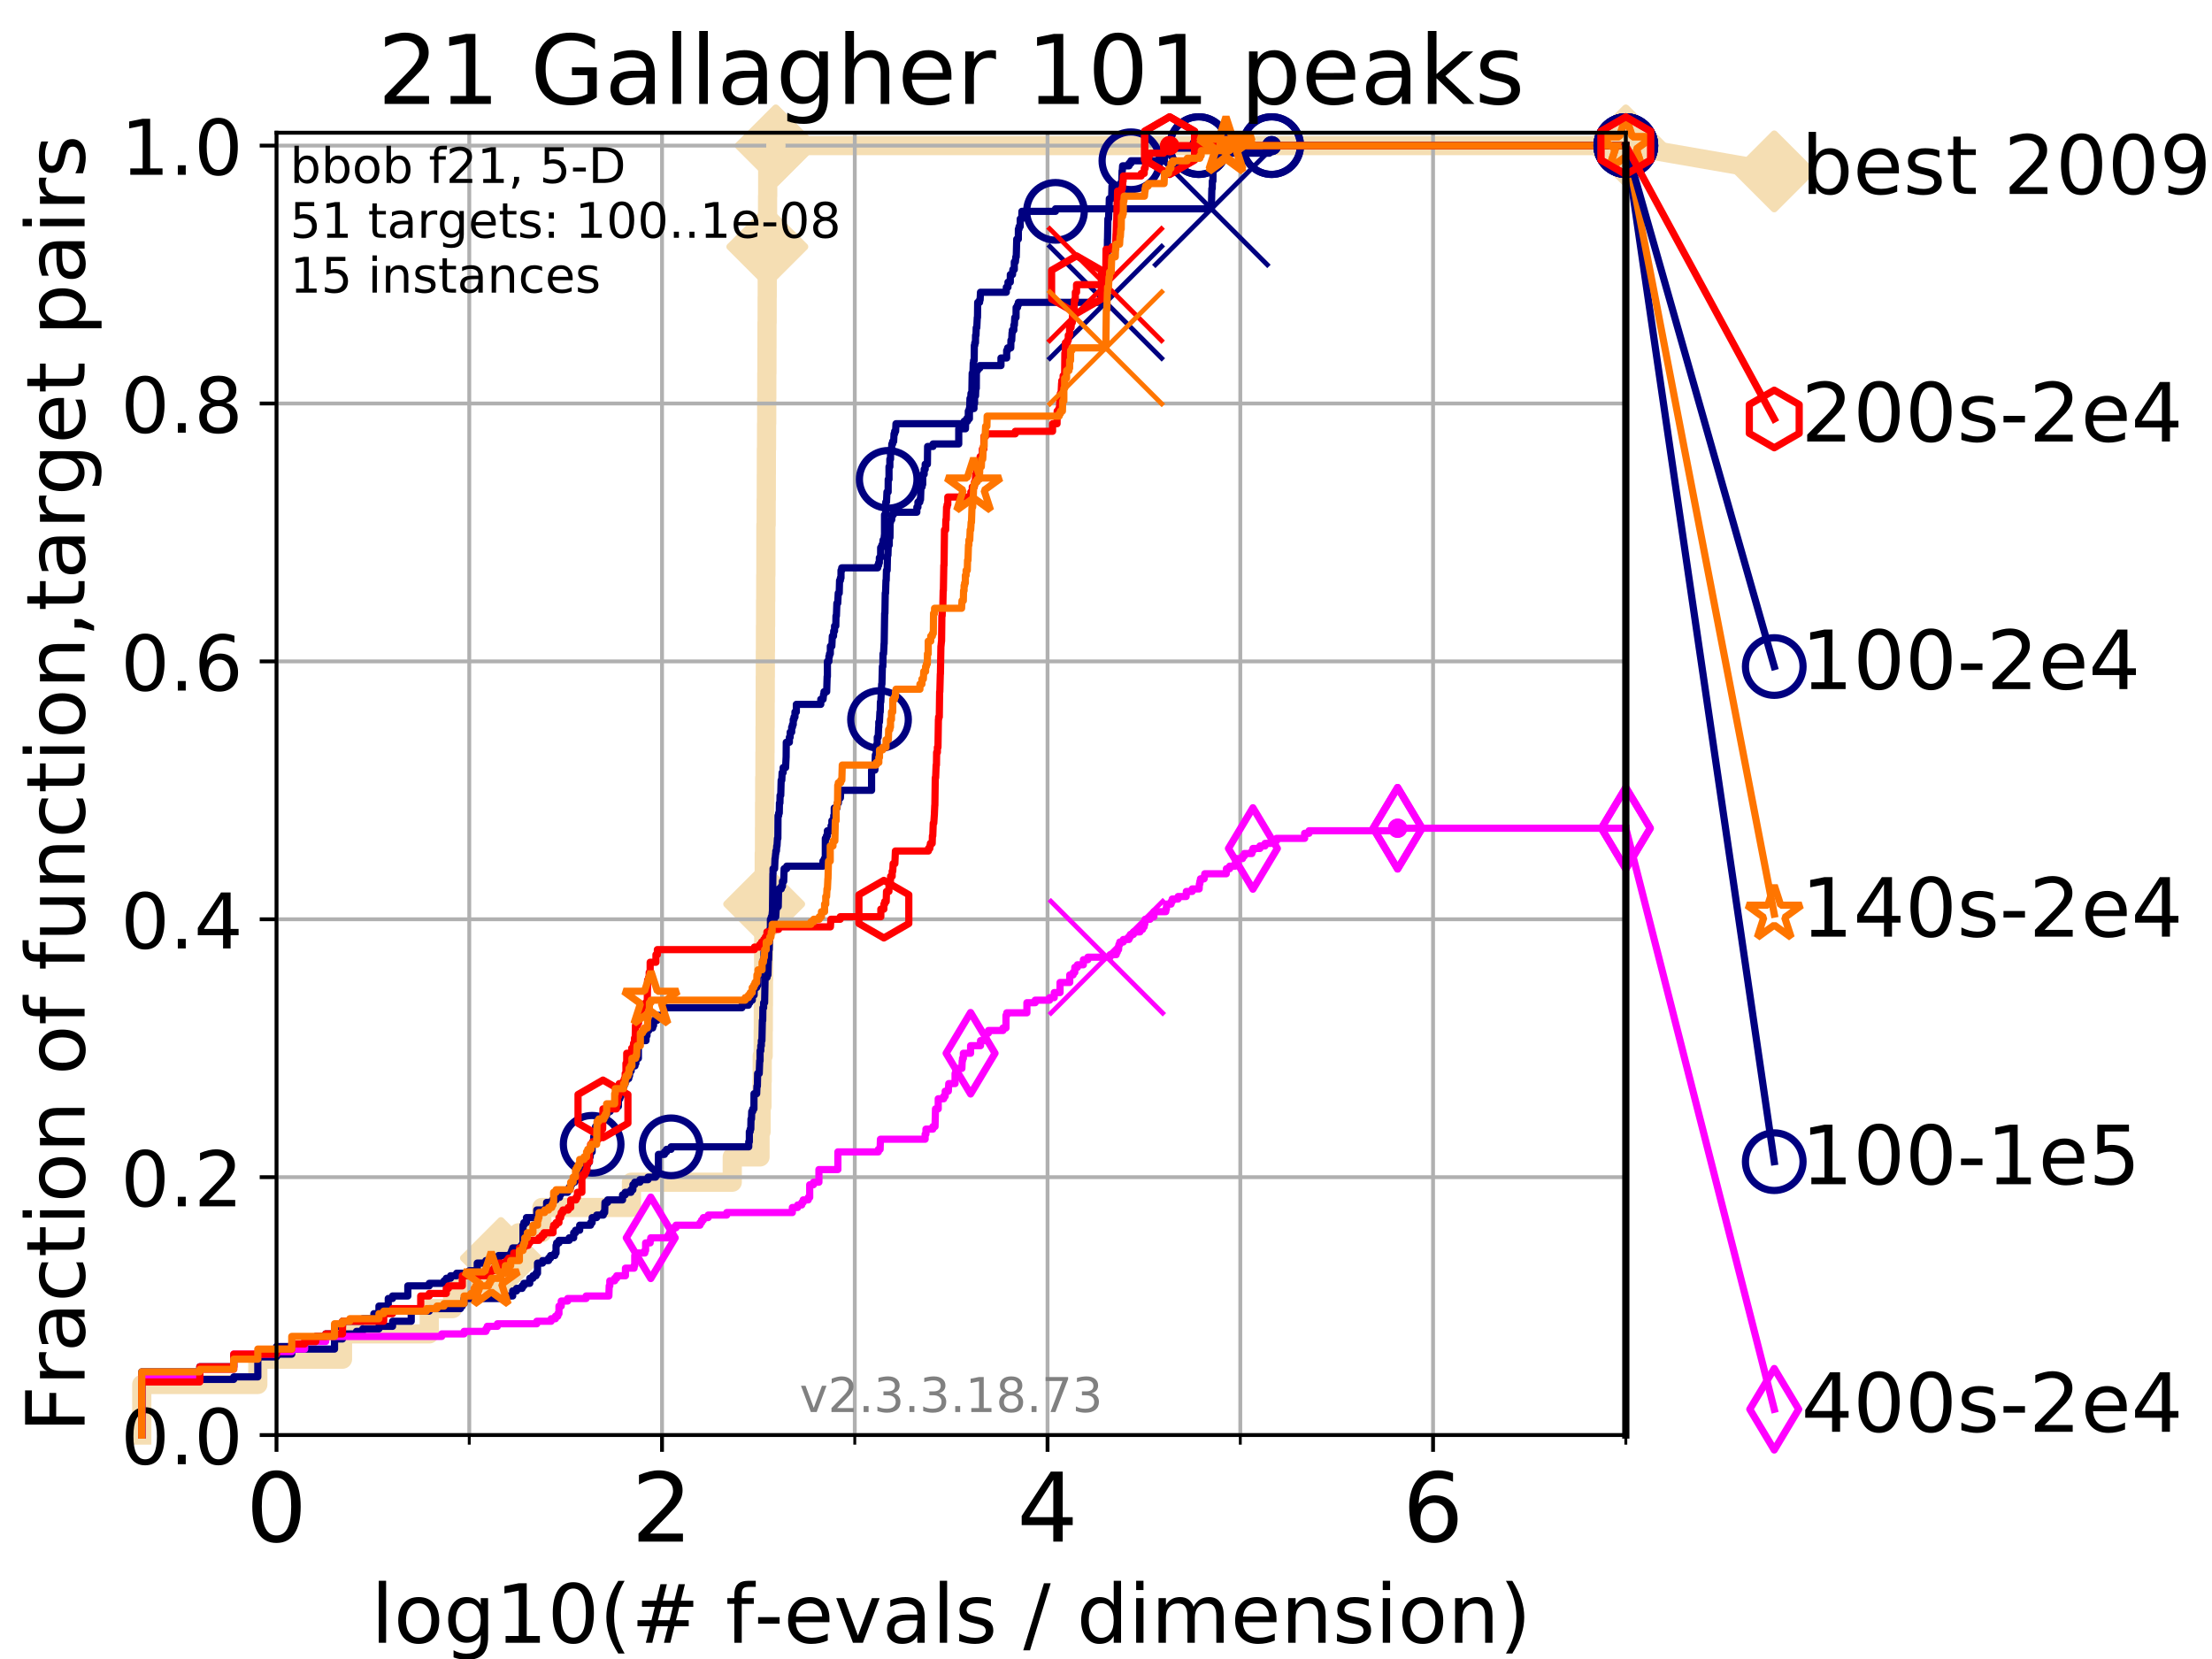 <?xml version="1.0" encoding="utf-8" standalone="no"?>
<!DOCTYPE svg PUBLIC "-//W3C//DTD SVG 1.1//EN"
  "http://www.w3.org/Graphics/SVG/1.1/DTD/svg11.dtd">
<!-- Created with matplotlib (https://matplotlib.org/) -->
<svg height="345.6pt" version="1.1" viewBox="0 0 460.8 345.6" width="460.8pt" xmlns="http://www.w3.org/2000/svg" xmlns:xlink="http://www.w3.org/1999/xlink">
 <defs>
  <style type="text/css">
*{stroke-linecap:butt;stroke-linejoin:round;}
  </style>
 </defs>
 <g id="figure_1">
  <g id="patch_1">
   <path d="M 0 345.6 
L 460.8 345.6 
L 460.8 0 
L 0 0 
z
" style="fill:#ffffff;"/>
  </g>
  <g id="axes_1">
   <g id="patch_2">
    <path d="M 57.6 298.944 
L 338.688 298.944 
L 338.688 27.648 
L 57.6 27.648 
z
" style="fill:#ffffff;"/>
   </g>
   <g id="line2d_1">
    <path d="M 29.533 298.944 
L 29.533 288.41 
L 53.709 288.41 
L 53.709 283.143 
L 71.35 283.143 
L 71.35 277.877 
L 89.419 277.877 
L 89.419 272.61 
L 94.295 272.61 
L 94.295 267.343 
L 104.355 267.343 
L 104.355 262.076 
L 108.006 262.076 
L 108.006 256.809 
L 112.877 256.809 
L 112.877 251.542 
L 131.541 251.542 
L 131.541 246.275 
L 152.542 246.275 
L 152.542 241.009 
L 158.326 241.009 
L 158.326 235.742 
L 158.551 235.742 
L 158.551 230.475 
L 158.732 230.475 
L 158.732 225.208 
L 158.785 225.208 
L 158.785 219.941 
L 158.984 219.941 
L 158.984 214.674 
L 159.015 214.674 
L 159.015 209.407 
L 159.046 209.407 
L 159.046 204.141 
L 159.077 204.141 
L 159.077 198.874 
L 159.108 198.874 
L 159.108 193.607 
L 159.17 193.607 
L 159.17 188.34 
L 159.191 188.34 
L 159.191 183.073 
L 159.201 183.073 
L 159.201 177.806 
L 159.253 177.806 
L 159.253 172.539 
L 159.273 172.539 
L 159.273 167.272 
L 159.304 167.272 
L 159.304 162.006 
L 159.355 162.006 
L 159.355 156.739 
L 159.375 156.739 
L 159.375 151.472 
L 159.396 151.472 
L 159.396 146.205 
L 159.416 146.205 
L 159.416 140.938 
L 159.436 140.938 
L 159.436 135.671 
L 159.457 135.671 
L 159.457 130.404 
L 159.487 130.404 
L 159.487 125.138 
L 159.517 125.138 
L 159.517 119.871 
L 159.548 119.871 
L 159.548 109.337 
L 159.608 109.337 
L 159.608 104.07 
L 159.638 104.07 
L 159.638 98.803 
L 159.648 98.803 
L 159.648 93.536 
L 159.688 93.536 
L 159.688 88.27 
L 159.718 88.27 
L 159.718 83.003 
L 159.738 83.003 
L 159.738 77.736 
L 159.768 77.736 
L 159.768 72.469 
L 159.778 72.469 
L 159.778 67.202 
L 159.808 67.202 
L 159.808 61.935 
L 159.828 61.935 
L 159.828 56.668 
L 159.848 56.668 
L 159.848 51.402 
L 159.877 51.402 
L 159.877 46.135 
L 159.897 46.135 
L 159.897 40.868 
L 159.927 40.868 
L 159.927 35.601 
L 161.609 35.601 
L 161.609 30.334 
L 338.688 30.334 
" style="fill:none;stroke:#f5deb3;stroke-linecap:square;stroke-width:4;"/>
   </g>
   <g id="line2d_2">
    <defs>
     <path d="M -0 7.778 
L 7.778 0 
L 0 -7.778 
L -7.778 -0 
z
" id="mfa1695d716" style="stroke:#f5deb3;stroke-linejoin:miter;stroke-width:1.5;"/>
    </defs>
    <g>
     <use style="fill:#f5deb3;stroke:#f5deb3;stroke-linejoin:miter;stroke-width:1.5;" x="104.355" xlink:href="#mfa1695d716" y="262.076"/>
     <use style="fill:#f5deb3;stroke:#f5deb3;stroke-linejoin:miter;stroke-width:1.5;" x="159.191" xlink:href="#mfa1695d716" y="188.34"/>
     <use style="fill:#f5deb3;stroke:#f5deb3;stroke-linejoin:miter;stroke-width:1.5;" x="159.848" xlink:href="#mfa1695d716" y="51.402"/>
     <use style="fill:#f5deb3;stroke:#f5deb3;stroke-linejoin:miter;stroke-width:1.5;" x="161.609" xlink:href="#mfa1695d716" y="30.334"/>
     <use style="fill:#f5deb3;stroke:#f5deb3;stroke-linejoin:miter;stroke-width:1.5;" x="161.609" xlink:href="#mfa1695d716" y="30.334"/>
     <use style="fill:#f5deb3;stroke:#f5deb3;stroke-linejoin:miter;stroke-width:1.5;" x="338.688" xlink:href="#mfa1695d716" y="30.334"/>
    </g>
   </g>
   <g id="line2d_3">
    <path style="fill:none;stroke:#f5deb3;stroke-linecap:square;stroke-width:4;"/>
    <g/>
   </g>
   <g id="line2d_4">
    <path d="M 338.688 30.334 
L 369.608 35.706 
" style="fill:none;stroke:#f5deb3;stroke-linecap:square;stroke-width:4;"/>
    <g>
     <use style="fill:#f5deb3;stroke:#f5deb3;stroke-linejoin:miter;stroke-width:1.5;" x="338.688" xlink:href="#mfa1695d716" y="30.334"/>
     <use style="fill:#f5deb3;stroke:#f5deb3;stroke-linejoin:miter;stroke-width:1.5;" x="369.608" xlink:href="#mfa1695d716" y="35.706"/>
    </g>
   </g>
   <g id="matplotlib.axis_1">
    <g id="xtick_1">
     <g id="line2d_5">
      <path clip-path="url(#pdbdd094961)" d="M 57.6 298.944 
L 57.6 27.648 
" style="fill:none;stroke:#b0b0b0;stroke-linecap:square;stroke-width:0.8;"/>
     </g>
     <g id="line2d_6">
      <defs>
       <path d="M 0 0 
L 0 3.5 
" id="m36ae237591" style="stroke:#000000;stroke-width:0.8;"/>
      </defs>
      <g>
       <use style="stroke:#000000;stroke-width:0.8;" x="57.6" xlink:href="#m36ae237591" y="298.944"/>
      </g>
     </g>
     <g id="text_1">
      <!-- 0 -->
      <defs>
       <path d="M 31.781 66.406 
Q 24.172 66.406 20.328 58.906 
Q 16.5 51.422 16.5 36.375 
Q 16.5 21.391 20.328 13.891 
Q 24.172 6.391 31.781 6.391 
Q 39.453 6.391 43.281 13.891 
Q 47.125 21.391 47.125 36.375 
Q 47.125 51.422 43.281 58.906 
Q 39.453 66.406 31.781 66.406 
z
M 31.781 74.219 
Q 44.047 74.219 50.516 64.516 
Q 56.984 54.828 56.984 36.375 
Q 56.984 17.969 50.516 8.266 
Q 44.047 -1.422 31.781 -1.422 
Q 19.531 -1.422 13.062 8.266 
Q 6.594 17.969 6.594 36.375 
Q 6.594 54.828 13.062 64.516 
Q 19.531 74.219 31.781 74.219 
z
" id="DejaVuSans-48"/>
      </defs>
      <g transform="translate(51.237 321.141)scale(0.2 -0.2)">
       <use xlink:href="#DejaVuSans-48"/>
      </g>
     </g>
    </g>
    <g id="xtick_2">
     <g id="line2d_7">
      <path clip-path="url(#pdbdd094961)" d="M 137.911 298.944 
L 137.911 27.648 
" style="fill:none;stroke:#b0b0b0;stroke-linecap:square;stroke-width:0.8;"/>
     </g>
     <g id="line2d_8">
      <g>
       <use style="stroke:#000000;stroke-width:0.8;" x="137.911" xlink:href="#m36ae237591" y="298.944"/>
      </g>
     </g>
     <g id="text_2">
      <!-- 2 -->
      <defs>
       <path d="M 19.188 8.297 
L 53.609 8.297 
L 53.609 0 
L 7.328 0 
L 7.328 8.297 
Q 12.938 14.109 22.625 23.891 
Q 32.328 33.688 34.812 36.531 
Q 39.547 41.844 41.422 45.531 
Q 43.312 49.219 43.312 52.781 
Q 43.312 58.594 39.234 62.25 
Q 35.156 65.922 28.609 65.922 
Q 23.969 65.922 18.812 64.312 
Q 13.672 62.703 7.812 59.422 
L 7.812 69.391 
Q 13.766 71.781 18.938 73 
Q 24.125 74.219 28.422 74.219 
Q 39.75 74.219 46.484 68.547 
Q 53.219 62.891 53.219 53.422 
Q 53.219 48.922 51.531 44.891 
Q 49.859 40.875 45.406 35.406 
Q 44.188 33.984 37.641 27.219 
Q 31.109 20.453 19.188 8.297 
z
" id="DejaVuSans-50"/>
      </defs>
      <g transform="translate(131.548 321.141)scale(0.2 -0.2)">
       <use xlink:href="#DejaVuSans-50"/>
      </g>
     </g>
    </g>
    <g id="xtick_3">
     <g id="line2d_9">
      <path clip-path="url(#pdbdd094961)" d="M 218.222 298.944 
L 218.222 27.648 
" style="fill:none;stroke:#b0b0b0;stroke-linecap:square;stroke-width:0.8;"/>
     </g>
     <g id="line2d_10">
      <g>
       <use style="stroke:#000000;stroke-width:0.8;" x="218.222" xlink:href="#m36ae237591" y="298.944"/>
      </g>
     </g>
     <g id="text_3">
      <!-- 4 -->
      <defs>
       <path d="M 37.797 64.312 
L 12.891 25.391 
L 37.797 25.391 
z
M 35.203 72.906 
L 47.609 72.906 
L 47.609 25.391 
L 58.016 25.391 
L 58.016 17.188 
L 47.609 17.188 
L 47.609 0 
L 37.797 0 
L 37.797 17.188 
L 4.891 17.188 
L 4.891 26.703 
z
" id="DejaVuSans-52"/>
      </defs>
      <g transform="translate(211.859 321.141)scale(0.2 -0.2)">
       <use xlink:href="#DejaVuSans-52"/>
      </g>
     </g>
    </g>
    <g id="xtick_4">
     <g id="line2d_11">
      <path clip-path="url(#pdbdd094961)" d="M 298.533 298.944 
L 298.533 27.648 
" style="fill:none;stroke:#b0b0b0;stroke-linecap:square;stroke-width:0.8;"/>
     </g>
     <g id="line2d_12">
      <g>
       <use style="stroke:#000000;stroke-width:0.8;" x="298.533" xlink:href="#m36ae237591" y="298.944"/>
      </g>
     </g>
     <g id="text_4">
      <!-- 6 -->
      <defs>
       <path d="M 33.016 40.375 
Q 26.375 40.375 22.484 35.828 
Q 18.609 31.297 18.609 23.391 
Q 18.609 15.531 22.484 10.953 
Q 26.375 6.391 33.016 6.391 
Q 39.656 6.391 43.531 10.953 
Q 47.406 15.531 47.406 23.391 
Q 47.406 31.297 43.531 35.828 
Q 39.656 40.375 33.016 40.375 
z
M 52.594 71.297 
L 52.594 62.312 
Q 48.875 64.062 45.094 64.984 
Q 41.312 65.922 37.594 65.922 
Q 27.828 65.922 22.672 59.328 
Q 17.531 52.734 16.797 39.406 
Q 19.672 43.656 24.016 45.922 
Q 28.375 48.188 33.594 48.188 
Q 44.578 48.188 50.953 41.516 
Q 57.328 34.859 57.328 23.391 
Q 57.328 12.156 50.688 5.359 
Q 44.047 -1.422 33.016 -1.422 
Q 20.359 -1.422 13.672 8.266 
Q 6.984 17.969 6.984 36.375 
Q 6.984 53.656 15.188 63.938 
Q 23.391 74.219 37.203 74.219 
Q 40.922 74.219 44.703 73.484 
Q 48.484 72.75 52.594 71.297 
z
" id="DejaVuSans-54"/>
      </defs>
      <g transform="translate(292.17 321.141)scale(0.2 -0.2)">
       <use xlink:href="#DejaVuSans-54"/>
      </g>
     </g>
    </g>
    <g id="xtick_5">
     <g id="line2d_13">
      <path clip-path="url(#pdbdd094961)" d="M 97.755 298.944 
L 97.755 27.648 
" style="fill:none;stroke:#b0b0b0;stroke-linecap:square;stroke-width:0.8;"/>
     </g>
     <g id="line2d_14">
      <defs>
       <path d="M 0 0 
L 0 2 
" id="m2c611a34dc" style="stroke:#000000;stroke-width:0.6;"/>
      </defs>
      <g>
       <use style="stroke:#000000;stroke-width:0.6;" x="97.755" xlink:href="#m2c611a34dc" y="298.944"/>
      </g>
     </g>
    </g>
    <g id="xtick_6">
     <g id="line2d_15">
      <path clip-path="url(#pdbdd094961)" d="M 178.066 298.944 
L 178.066 27.648 
" style="fill:none;stroke:#b0b0b0;stroke-linecap:square;stroke-width:0.8;"/>
     </g>
     <g id="line2d_16">
      <g>
       <use style="stroke:#000000;stroke-width:0.6;" x="178.066" xlink:href="#m2c611a34dc" y="298.944"/>
      </g>
     </g>
    </g>
    <g id="xtick_7">
     <g id="line2d_17">
      <path clip-path="url(#pdbdd094961)" d="M 258.377 298.944 
L 258.377 27.648 
" style="fill:none;stroke:#b0b0b0;stroke-linecap:square;stroke-width:0.8;"/>
     </g>
     <g id="line2d_18">
      <g>
       <use style="stroke:#000000;stroke-width:0.6;" x="258.377" xlink:href="#m2c611a34dc" y="298.944"/>
      </g>
     </g>
    </g>
    <g id="xtick_8">
     <g id="line2d_19">
      <path clip-path="url(#pdbdd094961)" d="M 338.688 298.944 
L 338.688 27.648 
" style="fill:none;stroke:#b0b0b0;stroke-linecap:square;stroke-width:0.8;"/>
     </g>
     <g id="line2d_20">
      <g>
       <use style="stroke:#000000;stroke-width:0.6;" x="338.688" xlink:href="#m2c611a34dc" y="298.944"/>
      </g>
     </g>
    </g>
    <g id="text_5">
     <!-- log10(# f-evals / dimension) -->
     <defs>
      <path d="M 9.422 75.984 
L 18.406 75.984 
L 18.406 0 
L 9.422 0 
z
" id="DejaVuSans-108"/>
      <path d="M 30.609 48.391 
Q 23.391 48.391 19.188 42.75 
Q 14.984 37.109 14.984 27.297 
Q 14.984 17.484 19.156 11.844 
Q 23.344 6.203 30.609 6.203 
Q 37.797 6.203 41.984 11.859 
Q 46.188 17.531 46.188 27.297 
Q 46.188 37.016 41.984 42.703 
Q 37.797 48.391 30.609 48.391 
z
M 30.609 56 
Q 42.328 56 49.016 48.375 
Q 55.719 40.766 55.719 27.297 
Q 55.719 13.875 49.016 6.219 
Q 42.328 -1.422 30.609 -1.422 
Q 18.844 -1.422 12.172 6.219 
Q 5.516 13.875 5.516 27.297 
Q 5.516 40.766 12.172 48.375 
Q 18.844 56 30.609 56 
z
" id="DejaVuSans-111"/>
      <path d="M 45.406 27.984 
Q 45.406 37.75 41.375 43.109 
Q 37.359 48.484 30.078 48.484 
Q 22.859 48.484 18.828 43.109 
Q 14.797 37.75 14.797 27.984 
Q 14.797 18.266 18.828 12.891 
Q 22.859 7.516 30.078 7.516 
Q 37.359 7.516 41.375 12.891 
Q 45.406 18.266 45.406 27.984 
z
M 54.391 6.781 
Q 54.391 -7.172 48.188 -13.984 
Q 42 -20.797 29.203 -20.797 
Q 24.469 -20.797 20.266 -20.094 
Q 16.062 -19.391 12.109 -17.922 
L 12.109 -9.188 
Q 16.062 -11.328 19.922 -12.344 
Q 23.781 -13.375 27.781 -13.375 
Q 36.625 -13.375 41.016 -8.766 
Q 45.406 -4.156 45.406 5.172 
L 45.406 9.625 
Q 42.625 4.781 38.281 2.391 
Q 33.938 0 27.875 0 
Q 17.828 0 11.672 7.656 
Q 5.516 15.328 5.516 27.984 
Q 5.516 40.672 11.672 48.328 
Q 17.828 56 27.875 56 
Q 33.938 56 38.281 53.609 
Q 42.625 51.219 45.406 46.391 
L 45.406 54.688 
L 54.391 54.688 
z
" id="DejaVuSans-103"/>
      <path d="M 12.406 8.297 
L 28.516 8.297 
L 28.516 63.922 
L 10.984 60.406 
L 10.984 69.391 
L 28.422 72.906 
L 38.281 72.906 
L 38.281 8.297 
L 54.391 8.297 
L 54.391 0 
L 12.406 0 
z
" id="DejaVuSans-49"/>
      <path d="M 31 75.875 
Q 24.469 64.656 21.281 53.656 
Q 18.109 42.672 18.109 31.391 
Q 18.109 20.125 21.312 9.062 
Q 24.516 -2 31 -13.188 
L 23.188 -13.188 
Q 15.875 -1.703 12.234 9.375 
Q 8.594 20.453 8.594 31.391 
Q 8.594 42.281 12.203 53.312 
Q 15.828 64.359 23.188 75.875 
z
" id="DejaVuSans-40"/>
      <path d="M 51.125 44 
L 36.922 44 
L 32.812 27.688 
L 47.125 27.688 
z
M 43.797 71.781 
L 38.719 51.516 
L 52.984 51.516 
L 58.109 71.781 
L 65.922 71.781 
L 60.891 51.516 
L 76.125 51.516 
L 76.125 44 
L 58.984 44 
L 54.984 27.688 
L 70.516 27.688 
L 70.516 20.219 
L 53.078 20.219 
L 48 0 
L 40.188 0 
L 45.219 20.219 
L 30.906 20.219 
L 25.875 0 
L 18.016 0 
L 23.094 20.219 
L 7.719 20.219 
L 7.719 27.688 
L 24.906 27.688 
L 29 44 
L 13.281 44 
L 13.281 51.516 
L 30.906 51.516 
L 35.891 71.781 
z
" id="DejaVuSans-35"/>
      <path id="DejaVuSans-32"/>
      <path d="M 37.109 75.984 
L 37.109 68.5 
L 28.516 68.5 
Q 23.688 68.5 21.797 66.547 
Q 19.922 64.594 19.922 59.516 
L 19.922 54.688 
L 34.719 54.688 
L 34.719 47.703 
L 19.922 47.703 
L 19.922 0 
L 10.891 0 
L 10.891 47.703 
L 2.297 47.703 
L 2.297 54.688 
L 10.891 54.688 
L 10.891 58.5 
Q 10.891 67.625 15.141 71.797 
Q 19.391 75.984 28.609 75.984 
z
" id="DejaVuSans-102"/>
      <path d="M 4.891 31.391 
L 31.203 31.391 
L 31.203 23.391 
L 4.891 23.391 
z
" id="DejaVuSans-45"/>
      <path d="M 56.203 29.594 
L 56.203 25.203 
L 14.891 25.203 
Q 15.484 15.922 20.484 11.062 
Q 25.484 6.203 34.422 6.203 
Q 39.594 6.203 44.453 7.469 
Q 49.312 8.734 54.109 11.281 
L 54.109 2.781 
Q 49.266 0.734 44.188 -0.344 
Q 39.109 -1.422 33.891 -1.422 
Q 20.797 -1.422 13.156 6.188 
Q 5.516 13.812 5.516 26.812 
Q 5.516 40.234 12.766 48.109 
Q 20.016 56 32.328 56 
Q 43.359 56 49.781 48.891 
Q 56.203 41.797 56.203 29.594 
z
M 47.219 32.234 
Q 47.125 39.594 43.094 43.984 
Q 39.062 48.391 32.422 48.391 
Q 24.906 48.391 20.391 44.141 
Q 15.875 39.891 15.188 32.172 
z
" id="DejaVuSans-101"/>
      <path d="M 2.984 54.688 
L 12.5 54.688 
L 29.594 8.797 
L 46.688 54.688 
L 56.203 54.688 
L 35.688 0 
L 23.484 0 
z
" id="DejaVuSans-118"/>
      <path d="M 34.281 27.484 
Q 23.391 27.484 19.188 25 
Q 14.984 22.516 14.984 16.5 
Q 14.984 11.719 18.141 8.906 
Q 21.297 6.109 26.703 6.109 
Q 34.188 6.109 38.703 11.406 
Q 43.219 16.703 43.219 25.484 
L 43.219 27.484 
z
M 52.203 31.203 
L 52.203 0 
L 43.219 0 
L 43.219 8.297 
Q 40.141 3.328 35.547 0.953 
Q 30.953 -1.422 24.312 -1.422 
Q 15.922 -1.422 10.953 3.297 
Q 6 8.016 6 15.922 
Q 6 25.141 12.172 29.828 
Q 18.359 34.516 30.609 34.516 
L 43.219 34.516 
L 43.219 35.406 
Q 43.219 41.609 39.141 45 
Q 35.062 48.391 27.688 48.391 
Q 23 48.391 18.547 47.266 
Q 14.109 46.141 10.016 43.891 
L 10.016 52.203 
Q 14.938 54.109 19.578 55.047 
Q 24.219 56 28.609 56 
Q 40.484 56 46.344 49.844 
Q 52.203 43.703 52.203 31.203 
z
" id="DejaVuSans-97"/>
      <path d="M 44.281 53.078 
L 44.281 44.578 
Q 40.484 46.531 36.375 47.5 
Q 32.281 48.484 27.875 48.484 
Q 21.188 48.484 17.844 46.438 
Q 14.5 44.391 14.5 40.281 
Q 14.5 37.156 16.891 35.375 
Q 19.281 33.594 26.516 31.984 
L 29.594 31.297 
Q 39.156 29.25 43.188 25.516 
Q 47.219 21.781 47.219 15.094 
Q 47.219 7.469 41.188 3.016 
Q 35.156 -1.422 24.609 -1.422 
Q 20.219 -1.422 15.453 -0.562 
Q 10.688 0.297 5.422 2 
L 5.422 11.281 
Q 10.406 8.688 15.234 7.391 
Q 20.062 6.109 24.812 6.109 
Q 31.156 6.109 34.562 8.281 
Q 37.984 10.453 37.984 14.406 
Q 37.984 18.062 35.516 20.016 
Q 33.062 21.969 24.703 23.781 
L 21.578 24.516 
Q 13.234 26.266 9.516 29.906 
Q 5.812 33.547 5.812 39.891 
Q 5.812 47.609 11.281 51.797 
Q 16.75 56 26.812 56 
Q 31.781 56 36.172 55.266 
Q 40.578 54.547 44.281 53.078 
z
" id="DejaVuSans-115"/>
      <path d="M 25.391 72.906 
L 33.688 72.906 
L 8.297 -9.281 
L 0 -9.281 
z
" id="DejaVuSans-47"/>
      <path d="M 45.406 46.391 
L 45.406 75.984 
L 54.391 75.984 
L 54.391 0 
L 45.406 0 
L 45.406 8.203 
Q 42.578 3.328 38.25 0.953 
Q 33.938 -1.422 27.875 -1.422 
Q 17.969 -1.422 11.734 6.484 
Q 5.516 14.406 5.516 27.297 
Q 5.516 40.188 11.734 48.094 
Q 17.969 56 27.875 56 
Q 33.938 56 38.25 53.625 
Q 42.578 51.266 45.406 46.391 
z
M 14.797 27.297 
Q 14.797 17.391 18.875 11.75 
Q 22.953 6.109 30.078 6.109 
Q 37.203 6.109 41.297 11.75 
Q 45.406 17.391 45.406 27.297 
Q 45.406 37.203 41.297 42.844 
Q 37.203 48.484 30.078 48.484 
Q 22.953 48.484 18.875 42.844 
Q 14.797 37.203 14.797 27.297 
z
" id="DejaVuSans-100"/>
      <path d="M 9.422 54.688 
L 18.406 54.688 
L 18.406 0 
L 9.422 0 
z
M 9.422 75.984 
L 18.406 75.984 
L 18.406 64.594 
L 9.422 64.594 
z
" id="DejaVuSans-105"/>
      <path d="M 52 44.188 
Q 55.375 50.25 60.062 53.125 
Q 64.75 56 71.094 56 
Q 79.641 56 84.281 50.016 
Q 88.922 44.047 88.922 33.016 
L 88.922 0 
L 79.891 0 
L 79.891 32.719 
Q 79.891 40.578 77.094 44.375 
Q 74.312 48.188 68.609 48.188 
Q 61.625 48.188 57.562 43.547 
Q 53.516 38.922 53.516 30.906 
L 53.516 0 
L 44.484 0 
L 44.484 32.719 
Q 44.484 40.625 41.703 44.406 
Q 38.922 48.188 33.109 48.188 
Q 26.219 48.188 22.156 43.531 
Q 18.109 38.875 18.109 30.906 
L 18.109 0 
L 9.078 0 
L 9.078 54.688 
L 18.109 54.688 
L 18.109 46.188 
Q 21.188 51.219 25.484 53.609 
Q 29.781 56 35.688 56 
Q 41.656 56 45.828 52.969 
Q 50 49.953 52 44.188 
z
" id="DejaVuSans-109"/>
      <path d="M 54.891 33.016 
L 54.891 0 
L 45.906 0 
L 45.906 32.719 
Q 45.906 40.484 42.875 44.328 
Q 39.844 48.188 33.797 48.188 
Q 26.516 48.188 22.312 43.547 
Q 18.109 38.922 18.109 30.906 
L 18.109 0 
L 9.078 0 
L 9.078 54.688 
L 18.109 54.688 
L 18.109 46.188 
Q 21.344 51.125 25.703 53.562 
Q 30.078 56 35.797 56 
Q 45.219 56 50.047 50.172 
Q 54.891 44.344 54.891 33.016 
z
" id="DejaVuSans-110"/>
      <path d="M 8.016 75.875 
L 15.828 75.875 
Q 23.141 64.359 26.781 53.312 
Q 30.422 42.281 30.422 31.391 
Q 30.422 20.453 26.781 9.375 
Q 23.141 -1.703 15.828 -13.188 
L 8.016 -13.188 
Q 14.5 -2 17.703 9.062 
Q 20.906 20.125 20.906 31.391 
Q 20.906 42.672 17.703 53.656 
Q 14.5 64.656 8.016 75.875 
z
" id="DejaVuSans-41"/>
     </defs>
     <g transform="translate(77.303 342.218)scale(0.17 -0.17)">
      <use xlink:href="#DejaVuSans-108"/>
      <use x="27.783" xlink:href="#DejaVuSans-111"/>
      <use x="88.965" xlink:href="#DejaVuSans-103"/>
      <use x="152.441" xlink:href="#DejaVuSans-49"/>
      <use x="216.064" xlink:href="#DejaVuSans-48"/>
      <use x="279.688" xlink:href="#DejaVuSans-40"/>
      <use x="318.701" xlink:href="#DejaVuSans-35"/>
      <use x="402.49" xlink:href="#DejaVuSans-32"/>
      <use x="434.277" xlink:href="#DejaVuSans-102"/>
      <use x="469.404" xlink:href="#DejaVuSans-45"/>
      <use x="505.488" xlink:href="#DejaVuSans-101"/>
      <use x="567.012" xlink:href="#DejaVuSans-118"/>
      <use x="626.191" xlink:href="#DejaVuSans-97"/>
      <use x="687.471" xlink:href="#DejaVuSans-108"/>
      <use x="715.254" xlink:href="#DejaVuSans-115"/>
      <use x="767.354" xlink:href="#DejaVuSans-32"/>
      <use x="799.141" xlink:href="#DejaVuSans-47"/>
      <use x="832.832" xlink:href="#DejaVuSans-32"/>
      <use x="864.619" xlink:href="#DejaVuSans-100"/>
      <use x="928.096" xlink:href="#DejaVuSans-105"/>
      <use x="955.879" xlink:href="#DejaVuSans-109"/>
      <use x="1053.291" xlink:href="#DejaVuSans-101"/>
      <use x="1114.814" xlink:href="#DejaVuSans-110"/>
      <use x="1178.193" xlink:href="#DejaVuSans-115"/>
      <use x="1230.293" xlink:href="#DejaVuSans-105"/>
      <use x="1258.076" xlink:href="#DejaVuSans-111"/>
      <use x="1319.258" xlink:href="#DejaVuSans-110"/>
      <use x="1382.637" xlink:href="#DejaVuSans-41"/>
     </g>
    </g>
   </g>
   <g id="matplotlib.axis_2">
    <g id="ytick_1">
     <g id="line2d_21">
      <path clip-path="url(#pdbdd094961)" d="M 57.6 298.944 
L 338.688 298.944 
" style="fill:none;stroke:#b0b0b0;stroke-linecap:square;stroke-width:0.8;"/>
     </g>
     <g id="line2d_22">
      <defs>
       <path d="M 0 0 
L -3.5 0 
" id="m1638ef6acc" style="stroke:#000000;stroke-width:0.8;"/>
      </defs>
      <g>
       <use style="stroke:#000000;stroke-width:0.8;" x="57.6" xlink:href="#m1638ef6acc" y="298.944"/>
      </g>
     </g>
     <g id="text_6">
      <!-- 0.0 -->
      <defs>
       <path d="M 10.688 12.406 
L 21 12.406 
L 21 0 
L 10.688 0 
z
" id="DejaVuSans-46"/>
      </defs>
      <g transform="translate(25.155 305.023)scale(0.16 -0.16)">
       <use xlink:href="#DejaVuSans-48"/>
       <use x="63.623" xlink:href="#DejaVuSans-46"/>
       <use x="95.41" xlink:href="#DejaVuSans-48"/>
      </g>
     </g>
    </g>
    <g id="ytick_2">
     <g id="line2d_23">
      <path clip-path="url(#pdbdd094961)" d="M 57.6 245.222 
L 338.688 245.222 
" style="fill:none;stroke:#b0b0b0;stroke-linecap:square;stroke-width:0.8;"/>
     </g>
     <g id="line2d_24">
      <g>
       <use style="stroke:#000000;stroke-width:0.8;" x="57.6" xlink:href="#m1638ef6acc" y="245.222"/>
      </g>
     </g>
     <g id="text_7">
      <!-- 0.2 -->
      <g transform="translate(25.155 251.301)scale(0.16 -0.16)">
       <use xlink:href="#DejaVuSans-48"/>
       <use x="63.623" xlink:href="#DejaVuSans-46"/>
       <use x="95.41" xlink:href="#DejaVuSans-50"/>
      </g>
     </g>
    </g>
    <g id="ytick_3">
     <g id="line2d_25">
      <path clip-path="url(#pdbdd094961)" d="M 57.6 191.5 
L 338.688 191.5 
" style="fill:none;stroke:#b0b0b0;stroke-linecap:square;stroke-width:0.8;"/>
     </g>
     <g id="line2d_26">
      <g>
       <use style="stroke:#000000;stroke-width:0.8;" x="57.6" xlink:href="#m1638ef6acc" y="191.5"/>
      </g>
     </g>
     <g id="text_8">
      <!-- 0.4 -->
      <g transform="translate(25.155 197.579)scale(0.16 -0.16)">
       <use xlink:href="#DejaVuSans-48"/>
       <use x="63.623" xlink:href="#DejaVuSans-46"/>
       <use x="95.41" xlink:href="#DejaVuSans-52"/>
      </g>
     </g>
    </g>
    <g id="ytick_4">
     <g id="line2d_27">
      <path clip-path="url(#pdbdd094961)" d="M 57.6 137.778 
L 338.688 137.778 
" style="fill:none;stroke:#b0b0b0;stroke-linecap:square;stroke-width:0.8;"/>
     </g>
     <g id="line2d_28">
      <g>
       <use style="stroke:#000000;stroke-width:0.8;" x="57.6" xlink:href="#m1638ef6acc" y="137.778"/>
      </g>
     </g>
     <g id="text_9">
      <!-- 0.6 -->
      <g transform="translate(25.155 143.857)scale(0.16 -0.16)">
       <use xlink:href="#DejaVuSans-48"/>
       <use x="63.623" xlink:href="#DejaVuSans-46"/>
       <use x="95.41" xlink:href="#DejaVuSans-54"/>
      </g>
     </g>
    </g>
    <g id="ytick_5">
     <g id="line2d_29">
      <path clip-path="url(#pdbdd094961)" d="M 57.6 84.056 
L 338.688 84.056 
" style="fill:none;stroke:#b0b0b0;stroke-linecap:square;stroke-width:0.8;"/>
     </g>
     <g id="line2d_30">
      <g>
       <use style="stroke:#000000;stroke-width:0.8;" x="57.6" xlink:href="#m1638ef6acc" y="84.056"/>
      </g>
     </g>
     <g id="text_10">
      <!-- 0.8 -->
      <defs>
       <path d="M 31.781 34.625 
Q 24.75 34.625 20.719 30.859 
Q 16.703 27.094 16.703 20.516 
Q 16.703 13.922 20.719 10.156 
Q 24.75 6.391 31.781 6.391 
Q 38.812 6.391 42.859 10.172 
Q 46.922 13.969 46.922 20.516 
Q 46.922 27.094 42.891 30.859 
Q 38.875 34.625 31.781 34.625 
z
M 21.922 38.812 
Q 15.578 40.375 12.031 44.719 
Q 8.5 49.078 8.5 55.328 
Q 8.5 64.062 14.719 69.141 
Q 20.953 74.219 31.781 74.219 
Q 42.672 74.219 48.875 69.141 
Q 55.078 64.062 55.078 55.328 
Q 55.078 49.078 51.531 44.719 
Q 48 40.375 41.703 38.812 
Q 48.828 37.156 52.797 32.312 
Q 56.781 27.484 56.781 20.516 
Q 56.781 9.906 50.312 4.234 
Q 43.844 -1.422 31.781 -1.422 
Q 19.734 -1.422 13.25 4.234 
Q 6.781 9.906 6.781 20.516 
Q 6.781 27.484 10.781 32.312 
Q 14.797 37.156 21.922 38.812 
z
M 18.312 54.391 
Q 18.312 48.734 21.844 45.562 
Q 25.391 42.391 31.781 42.391 
Q 38.141 42.391 41.719 45.562 
Q 45.312 48.734 45.312 54.391 
Q 45.312 60.062 41.719 63.234 
Q 38.141 66.406 31.781 66.406 
Q 25.391 66.406 21.844 63.234 
Q 18.312 60.062 18.312 54.391 
z
" id="DejaVuSans-56"/>
      </defs>
      <g transform="translate(25.155 90.135)scale(0.16 -0.16)">
       <use xlink:href="#DejaVuSans-48"/>
       <use x="63.623" xlink:href="#DejaVuSans-46"/>
       <use x="95.41" xlink:href="#DejaVuSans-56"/>
      </g>
     </g>
    </g>
    <g id="ytick_6">
     <g id="line2d_31">
      <path clip-path="url(#pdbdd094961)" d="M 57.6 30.334 
L 338.688 30.334 
" style="fill:none;stroke:#b0b0b0;stroke-linecap:square;stroke-width:0.8;"/>
     </g>
     <g id="line2d_32">
      <g>
       <use style="stroke:#000000;stroke-width:0.8;" x="57.6" xlink:href="#m1638ef6acc" y="30.334"/>
      </g>
     </g>
     <g id="text_11">
      <!-- 1.0 -->
      <g transform="translate(25.155 36.413)scale(0.16 -0.16)">
       <use xlink:href="#DejaVuSans-49"/>
       <use x="63.623" xlink:href="#DejaVuSans-46"/>
       <use x="95.41" xlink:href="#DejaVuSans-48"/>
      </g>
     </g>
    </g>
    <g id="text_12">
     <!-- Fraction of function,target pairs -->
     <defs>
      <path d="M 9.812 72.906 
L 51.703 72.906 
L 51.703 64.594 
L 19.672 64.594 
L 19.672 43.109 
L 48.578 43.109 
L 48.578 34.812 
L 19.672 34.812 
L 19.672 0 
L 9.812 0 
z
" id="DejaVuSans-70"/>
      <path d="M 41.109 46.297 
Q 39.594 47.172 37.812 47.578 
Q 36.031 48 33.891 48 
Q 26.266 48 22.188 43.047 
Q 18.109 38.094 18.109 28.812 
L 18.109 0 
L 9.078 0 
L 9.078 54.688 
L 18.109 54.688 
L 18.109 46.188 
Q 20.953 51.172 25.484 53.578 
Q 30.031 56 36.531 56 
Q 37.453 56 38.578 55.875 
Q 39.703 55.766 41.062 55.516 
z
" id="DejaVuSans-114"/>
      <path d="M 48.781 52.594 
L 48.781 44.188 
Q 44.969 46.297 41.141 47.344 
Q 37.312 48.391 33.406 48.391 
Q 24.656 48.391 19.812 42.844 
Q 14.984 37.312 14.984 27.297 
Q 14.984 17.281 19.812 11.734 
Q 24.656 6.203 33.406 6.203 
Q 37.312 6.203 41.141 7.25 
Q 44.969 8.297 48.781 10.406 
L 48.781 2.094 
Q 45.016 0.344 40.984 -0.531 
Q 36.969 -1.422 32.422 -1.422 
Q 20.062 -1.422 12.781 6.344 
Q 5.516 14.109 5.516 27.297 
Q 5.516 40.672 12.859 48.328 
Q 20.219 56 33.016 56 
Q 37.156 56 41.109 55.141 
Q 45.062 54.297 48.781 52.594 
z
" id="DejaVuSans-99"/>
      <path d="M 18.312 70.219 
L 18.312 54.688 
L 36.812 54.688 
L 36.812 47.703 
L 18.312 47.703 
L 18.312 18.016 
Q 18.312 11.328 20.141 9.422 
Q 21.969 7.516 27.594 7.516 
L 36.812 7.516 
L 36.812 0 
L 27.594 0 
Q 17.188 0 13.234 3.875 
Q 9.281 7.766 9.281 18.016 
L 9.281 47.703 
L 2.688 47.703 
L 2.688 54.688 
L 9.281 54.688 
L 9.281 70.219 
z
" id="DejaVuSans-116"/>
      <path d="M 8.5 21.578 
L 8.5 54.688 
L 17.484 54.688 
L 17.484 21.922 
Q 17.484 14.156 20.5 10.266 
Q 23.531 6.391 29.594 6.391 
Q 36.859 6.391 41.078 11.031 
Q 45.312 15.672 45.312 23.688 
L 45.312 54.688 
L 54.297 54.688 
L 54.297 0 
L 45.312 0 
L 45.312 8.406 
Q 42.047 3.422 37.719 1 
Q 33.406 -1.422 27.688 -1.422 
Q 18.266 -1.422 13.375 4.438 
Q 8.5 10.297 8.5 21.578 
z
M 31.109 56 
z
" id="DejaVuSans-117"/>
      <path d="M 11.719 12.406 
L 22.016 12.406 
L 22.016 4 
L 14.016 -11.625 
L 7.719 -11.625 
L 11.719 4 
z
" id="DejaVuSans-44"/>
      <path d="M 18.109 8.203 
L 18.109 -20.797 
L 9.078 -20.797 
L 9.078 54.688 
L 18.109 54.688 
L 18.109 46.391 
Q 20.953 51.266 25.266 53.625 
Q 29.594 56 35.594 56 
Q 45.562 56 51.781 48.094 
Q 58.016 40.188 58.016 27.297 
Q 58.016 14.406 51.781 6.484 
Q 45.562 -1.422 35.594 -1.422 
Q 29.594 -1.422 25.266 0.953 
Q 20.953 3.328 18.109 8.203 
z
M 48.688 27.297 
Q 48.688 37.203 44.609 42.844 
Q 40.531 48.484 33.406 48.484 
Q 26.266 48.484 22.188 42.844 
Q 18.109 37.203 18.109 27.297 
Q 18.109 17.391 22.188 11.75 
Q 26.266 6.109 33.406 6.109 
Q 40.531 6.109 44.609 11.75 
Q 48.688 17.391 48.688 27.297 
z
" id="DejaVuSans-112"/>
     </defs>
     <g transform="translate(17.62 298.435)rotate(-90)scale(0.17 -0.17)">
      <use xlink:href="#DejaVuSans-70"/>
      <use x="57.41" xlink:href="#DejaVuSans-114"/>
      <use x="98.523" xlink:href="#DejaVuSans-97"/>
      <use x="159.803" xlink:href="#DejaVuSans-99"/>
      <use x="214.783" xlink:href="#DejaVuSans-116"/>
      <use x="253.992" xlink:href="#DejaVuSans-105"/>
      <use x="281.775" xlink:href="#DejaVuSans-111"/>
      <use x="342.957" xlink:href="#DejaVuSans-110"/>
      <use x="406.336" xlink:href="#DejaVuSans-32"/>
      <use x="438.123" xlink:href="#DejaVuSans-111"/>
      <use x="499.305" xlink:href="#DejaVuSans-102"/>
      <use x="534.51" xlink:href="#DejaVuSans-32"/>
      <use x="566.297" xlink:href="#DejaVuSans-102"/>
      <use x="601.502" xlink:href="#DejaVuSans-117"/>
      <use x="664.881" xlink:href="#DejaVuSans-110"/>
      <use x="728.26" xlink:href="#DejaVuSans-99"/>
      <use x="783.24" xlink:href="#DejaVuSans-116"/>
      <use x="822.449" xlink:href="#DejaVuSans-105"/>
      <use x="850.232" xlink:href="#DejaVuSans-111"/>
      <use x="911.414" xlink:href="#DejaVuSans-110"/>
      <use x="974.793" xlink:href="#DejaVuSans-44"/>
      <use x="1006.58" xlink:href="#DejaVuSans-116"/>
      <use x="1045.789" xlink:href="#DejaVuSans-97"/>
      <use x="1107.068" xlink:href="#DejaVuSans-114"/>
      <use x="1148.166" xlink:href="#DejaVuSans-103"/>
      <use x="1211.643" xlink:href="#DejaVuSans-101"/>
      <use x="1273.166" xlink:href="#DejaVuSans-116"/>
      <use x="1312.375" xlink:href="#DejaVuSans-32"/>
      <use x="1344.162" xlink:href="#DejaVuSans-112"/>
      <use x="1407.639" xlink:href="#DejaVuSans-97"/>
      <use x="1468.918" xlink:href="#DejaVuSans-105"/>
      <use x="1496.701" xlink:href="#DejaVuSans-114"/>
      <use x="1537.814" xlink:href="#DejaVuSans-115"/>
     </g>
    </g>
   </g>
   <g id="line2d_33">
    <defs>
     <path d="M 0 1.5 
C 0.398 1.5 0.779 1.342 1.061 1.061 
C 1.342 0.779 1.5 0.398 1.5 0 
C 1.5 -0.398 1.342 -0.779 1.061 -1.061 
C 0.779 -1.342 0.398 -1.5 0 -1.5 
C -0.398 -1.5 -0.779 -1.342 -1.061 -1.061 
C -1.342 -0.779 -1.5 -0.398 -1.5 0 
C -1.5 0.398 -1.342 0.779 -1.061 1.061 
C -0.779 1.342 -0.398 1.5 0 1.5 
z
" id="m429376826c" style="stroke:#f5deb3;"/>
    </defs>
    <g>
     <use style="fill:#f5deb3;stroke:#f5deb3;" x="161.609" xlink:href="#m429376826c" y="30.334"/>
     <use style="fill:#f5deb3;stroke:#f5deb3;" x="161.609" xlink:href="#m429376826c" y="30.334"/>
    </g>
   </g>
   <g id="line2d_34">
    <defs>
     <path d="M 0 1.5 
C 0.398 1.5 0.779 1.342 1.061 1.061 
C 1.342 0.779 1.5 0.398 1.5 0 
C 1.5 -0.398 1.342 -0.779 1.061 -1.061 
C 0.779 -1.342 0.398 -1.5 0 -1.5 
C -0.398 -1.5 -0.779 -1.342 -1.061 -1.061 
C -1.342 -0.779 -1.5 -0.398 -1.5 0 
C -1.5 0.398 -1.342 0.779 -1.061 1.061 
C -0.779 1.342 -0.398 1.5 0 1.5 
z
" id="m947a8a6768" style="stroke:#000080;"/>
    </defs>
    <g>
     <use style="fill:#000080;stroke:#000080;" x="249.725" xlink:href="#m947a8a6768" y="30.334"/>
     <use style="fill:#000080;stroke:#000080;" x="249.725" xlink:href="#m947a8a6768" y="30.334"/>
    </g>
   </g>
   <g id="line2d_35">
    <path d="M 29.533 298.944 
L 29.533 285.777 
L 41.621 285.777 
L 41.621 284.723 
L 48.692 284.723 
L 48.692 282.617 
L 57.6 282.617 
L 57.6 282.09 
L 60.78 282.09 
L 60.78 281.037 
L 69.688 281.037 
L 69.688 278.93 
L 71.35 278.93 
L 71.35 277.877 
L 74.263 277.877 
L 74.263 277.35 
L 75.556 277.35 
L 75.556 276.823 
L 78.942 276.823 
L 78.942 276.296 
L 81.776 276.296 
L 81.776 275.243 
L 85.667 275.243 
L 85.667 273.136 
L 89.419 273.136 
L 89.419 272.61 
L 95.918 272.61 
L 95.918 272.083 
L 96.301 272.083 
L 96.301 271.556 
L 96.676 271.556 
L 96.676 270.503 
L 105.51 270.503 
L 105.51 269.976 
L 106.803 269.976 
L 106.803 268.923 
L 107.614 268.923 
L 107.614 268.396 
L 108.764 268.396 
L 108.764 267.87 
L 109.132 267.87 
L 109.132 267.343 
L 110.359 267.343 
L 110.359 266.289 
L 111.023 266.289 
L 111.023 265.763 
L 111.663 265.763 
L 111.663 265.236 
L 111.975 265.236 
L 111.975 263.129 
L 113.023 263.129 
L 113.023 262.603 
L 114.284 262.603 
L 114.284 262.076 
L 114.685 262.076 
L 114.685 261.549 
L 115.586 261.549 
L 115.586 261.023 
L 115.835 261.023 
L 115.835 259.443 
L 115.959 259.443 
L 115.959 258.916 
L 116.443 258.916 
L 116.443 258.389 
L 118.577 258.389 
L 118.577 257.862 
L 119.503 257.862 
L 119.503 256.809 
L 119.899 256.809 
L 119.899 256.282 
L 120.759 256.282 
L 120.759 255.229 
L 123.03 255.229 
L 123.03 254.702 
L 123.354 254.702 
L 123.354 253.649 
L 124.293 253.649 
L 124.293 253.122 
L 125.683 253.122 
L 125.683 252.596 
L 125.962 252.596 
L 126.031 250.489 
L 126.574 250.489 
L 126.574 249.962 
L 129.686 249.962 
L 129.686 248.909 
L 130.237 248.909 
L 130.237 248.382 
L 131.44 248.382 
L 131.44 247.855 
L 131.84 247.855 
L 131.84 246.802 
L 132.23 246.802 
L 132.23 246.275 
L 133.307 246.275 
L 133.307 245.749 
L 134.994 245.749 
L 134.994 245.222 
L 136.57 245.222 
L 136.57 244.695 
L 137.016 244.695 
L 137.016 243.642 
L 137.163 243.642 
L 137.163 240.482 
L 138.426 240.482 
L 138.426 239.955 
L 138.861 239.955 
L 138.861 239.428 
L 139.794 239.428 
L 139.794 238.902 
L 155.978 238.902 
L 155.978 237.848 
L 156.102 237.848 
L 156.102 235.742 
L 156.273 235.742 
L 156.273 235.215 
L 156.406 235.215 
L 156.443 233.108 
L 156.551 233.108 
L 156.599 231.528 
L 156.812 231.528 
L 156.812 231.001 
L 157.058 231.001 
L 157.07 227.841 
L 157.63 227.841 
L 157.687 226.261 
L 157.776 226.261 
L 157.832 223.628 
L 158.163 223.628 
L 158.261 220.994 
L 158.336 220.994 
L 158.336 218.888 
L 158.487 218.888 
L 158.487 217.834 
L 158.605 217.834 
L 158.605 216.781 
L 158.721 216.781 
L 158.816 212.567 
L 158.89 212.567 
L 158.921 209.934 
L 159.077 209.934 
L 159.077 208.881 
L 159.283 208.881 
L 159.385 203.614 
L 159.788 203.614 
L 159.788 203.087 
L 159.976 203.087 
L 160.064 199.927 
L 160.123 199.927 
L 160.172 197.82 
L 160.24 197.82 
L 160.327 194.66 
L 160.356 194.66 
L 160.356 193.607 
L 160.49 193.607 
L 160.49 191.5 
L 160.68 191.5 
L 160.68 190.973 
L 160.802 190.973 
L 160.896 189.92 
L 160.915 189.92 
L 161.008 182.02 
L 161.036 182.02 
L 161.036 180.966 
L 161.366 180.966 
L 161.447 178.86 
L 161.484 178.86 
L 161.583 177.806 
L 161.618 177.806 
L 161.618 177.28 
L 161.743 177.28 
L 161.806 176.226 
L 161.867 176.226 
L 161.956 174.646 
L 162.043 174.646 
L 162.078 169.906 
L 162.208 169.906 
L 162.208 169.379 
L 162.338 169.379 
L 162.372 167.272 
L 162.475 167.272 
L 162.5 165.692 
L 162.645 165.692 
L 162.729 162.532 
L 162.863 162.532 
L 162.929 160.952 
L 163.144 160.952 
L 163.144 159.899 
L 163.654 159.899 
L 163.757 157.792 
L 163.765 157.792 
L 163.796 154.632 
L 164.441 154.632 
L 164.441 153.579 
L 164.607 153.579 
L 164.607 152.525 
L 164.921 152.525 
L 164.921 151.472 
L 165.084 151.472 
L 165.084 150.945 
L 165.245 150.945 
L 165.245 149.892 
L 165.404 149.892 
L 165.404 149.365 
L 165.605 149.365 
L 165.605 148.312 
L 165.894 148.312 
L 165.894 146.732 
L 170.983 146.732 
L 170.983 145.678 
L 171.463 145.678 
L 171.56 144.625 
L 171.656 144.625 
L 171.656 144.098 
L 172.211 144.098 
L 172.308 140.938 
L 172.366 140.938 
L 172.366 137.778 
L 172.678 137.778 
L 172.678 136.725 
L 172.796 136.725 
L 172.796 136.198 
L 172.97 136.198 
L 172.979 134.618 
L 173.289 134.618 
L 173.39 132.511 
L 173.639 132.511 
L 173.671 131.458 
L 173.854 131.458 
L 173.854 130.404 
L 174.114 130.404 
L 174.149 128.298 
L 174.24 128.298 
L 174.335 125.664 
L 174.516 125.664 
L 174.618 123.558 
L 174.825 123.558 
L 174.896 120.924 
L 175.067 120.924 
L 175.067 120.397 
L 175.195 120.397 
L 175.199 118.817 
L 175.351 118.817 
L 175.351 118.291 
L 182.842 118.291 
L 182.842 117.764 
L 183.037 117.764 
L 183.037 117.237 
L 183.186 117.237 
L 183.186 116.184 
L 183.447 116.184 
L 183.459 114.077 
L 183.701 114.077 
L 183.701 113.55 
L 183.879 113.55 
L 183.957 112.497 
L 184.137 112.497 
L 184.238 111.444 
L 184.26 111.444 
L 184.26 107.23 
L 184.52 107.23 
L 184.52 104.597 
L 184.675 104.597 
L 184.768 102.49 
L 185.014 102.49 
L 185.032 99.857 
L 185.198 99.857 
L 185.198 97.223 
L 185.371 97.223 
L 185.371 95.643 
L 185.515 95.643 
L 185.515 94.063 
L 185.714 94.063 
L 185.783 92.483 
L 185.953 92.483 
L 185.953 91.956 
L 186.164 91.956 
L 186.243 90.376 
L 186.376 90.376 
L 186.376 89.85 
L 186.576 89.85 
L 186.649 88.27 
L 200.856 88.27 
L 200.856 87.743 
L 201.373 87.743 
L 201.373 87.216 
L 201.946 87.216 
L 201.946 85.109 
L 202.894 85.109 
L 202.894 84.056 
L 203.017 84.056 
L 203.017 82.476 
L 203.225 82.476 
L 203.277 80.896 
L 203.38 80.896 
L 203.405 77.209 
L 203.648 77.209 
L 203.648 76.682 
L 204.103 76.682 
L 204.103 76.156 
L 208.522 76.156 
L 208.522 74.576 
L 209.707 74.576 
L 209.707 72.996 
L 209.909 72.996 
L 209.909 72.469 
L 210.561 72.469 
L 210.598 70.889 
L 210.757 70.889 
L 210.829 69.309 
L 210.887 69.309 
L 210.887 68.782 
L 211.199 68.782 
L 211.199 67.729 
L 211.315 67.729 
L 211.396 66.149 
L 211.657 66.149 
L 211.678 64.042 
L 211.969 64.042 
L 211.969 63.515 
L 212.146 63.515 
L 212.146 62.989 
L 230.361 62.989 
L 230.465 59.829 
L 230.474 59.829 
L 230.577 58.775 
L 230.596 58.775 
L 230.704 49.821 
L 230.717 49.821 
L 230.794 45.608 
L 230.929 45.608 
L 231.034 42.975 
L 231.051 42.975 
L 231.089 41.395 
L 231.57 41.395 
L 231.643 38.761 
L 233.368 38.761 
L 233.368 38.234 
L 233.672 38.234 
L 233.748 35.601 
L 233.797 35.601 
L 233.858 34.548 
L 235.196 34.548 
L 235.196 34.021 
L 235.589 34.021 
L 235.589 33.494 
L 242.568 33.494 
L 242.651 32.441 
L 242.838 32.441 
L 242.838 31.914 
L 243.123 31.914 
L 243.123 31.387 
L 244.232 31.387 
L 244.232 30.861 
L 249.725 30.861 
L 249.725 30.334 
L 338.688 30.334 
L 338.688 30.334 
" style="fill:none;stroke:#000080;stroke-linecap:square;stroke-width:1.5;"/>
   </g>
   <g id="line2d_36">
    <defs>
     <path d="M 0 6 
C 1.591 6 3.117 5.368 4.243 4.243 
C 5.368 3.117 6 1.591 6 0 
C 6 -1.591 5.368 -3.117 4.243 -4.243 
C 3.117 -5.368 1.591 -6 0 -6 
C -1.591 -6 -3.117 -5.368 -4.243 -4.243 
C -5.368 -3.117 -6 -1.591 -6 0 
C -6 1.591 -5.368 3.117 -4.243 4.243 
C -3.117 5.368 -1.591 6 0 6 
z
" id="ma0464d5b5f" style="stroke:#000080;stroke-width:1.5;"/>
    </defs>
    <g>
     <use style="fill-opacity:0;stroke:#000080;stroke-width:1.5;" x="139.794" xlink:href="#ma0464d5b5f" y="238.902"/>
     <use style="fill-opacity:0;stroke:#000080;stroke-width:1.5;" x="185.032" xlink:href="#ma0464d5b5f" y="99.857"/>
     <use style="fill-opacity:0;stroke:#000080;stroke-width:1.5;" x="235.589" xlink:href="#ma0464d5b5f" y="33.494"/>
     <use style="fill-opacity:0;stroke:#000080;stroke-width:1.5;" x="249.725" xlink:href="#ma0464d5b5f" y="30.334"/>
     <use style="fill-opacity:0;stroke:#000080;stroke-width:1.5;" x="249.725" xlink:href="#ma0464d5b5f" y="30.334"/>
     <use style="fill-opacity:0;stroke:#000080;stroke-width:1.5;" x="338.688" xlink:href="#ma0464d5b5f" y="30.334"/>
    </g>
   </g>
   <g id="line2d_37">
    <path style="fill:none;stroke:#000080;stroke-linecap:square;stroke-width:1.5;"/>
    <g/>
   </g>
   <g id="line2d_38">
    <path clip-path="url(#pdbdd094961)" d="M 230.35 62.989 
" style="fill:none;stroke:#000080;stroke-linecap:square;stroke-width:1.5;"/>
    <defs>
     <path d="M -12 12 
L 12 -12 
M -12 -12 
L 12 12 
" id="md6652adacb" style="stroke:#000080;"/>
    </defs>
    <g clip-path="url(#pdbdd094961)">
     <use style="fill:#000080;stroke:#000080;" x="230.35" xlink:href="#md6652adacb" y="62.989"/>
    </g>
   </g>
   <g id="line2d_39">
    <g>
     <use style="fill:#000080;stroke:#000080;" x="264.905" xlink:href="#m947a8a6768" y="30.334"/>
     <use style="fill:#000080;stroke:#000080;" x="264.905" xlink:href="#m947a8a6768" y="30.334"/>
    </g>
   </g>
   <g id="line2d_40">
    <path d="M 29.533 298.944 
L 29.533 287.357 
L 48.692 287.357 
L 48.692 286.83 
L 53.709 286.83 
L 53.709 282.617 
L 57.6 282.617 
L 57.6 280.51 
L 63.468 280.51 
L 63.468 279.457 
L 65.797 279.457 
L 65.797 278.403 
L 67.851 278.403 
L 67.851 277.877 
L 69.688 277.877 
L 69.688 276.296 
L 71.35 276.296 
L 71.35 275.243 
L 75.556 275.243 
L 75.556 274.716 
L 77.885 274.716 
L 77.885 273.663 
L 78.942 273.663 
L 78.942 272.083 
L 80.881 272.083 
L 80.881 270.503 
L 81.776 270.503 
L 81.776 269.976 
L 84.956 269.976 
L 84.956 267.87 
L 89.419 267.87 
L 89.419 267.343 
L 92.504 267.343 
L 92.504 266.816 
L 92.969 266.816 
L 92.969 266.289 
L 93.864 266.289 
L 93.864 265.763 
L 95.125 265.763 
L 95.125 265.236 
L 97.755 265.236 
L 97.755 264.709 
L 99.418 264.709 
L 99.418 263.129 
L 101.223 263.129 
L 101.223 262.603 
L 103.871 262.603 
L 103.871 261.549 
L 106.383 261.549 
L 106.383 261.023 
L 106.594 261.023 
L 106.594 260.496 
L 106.803 260.496 
L 106.803 259.969 
L 108.578 259.969 
L 108.578 259.443 
L 108.949 259.443 
L 108.949 255.229 
L 109.132 255.229 
L 109.132 254.702 
L 109.668 254.702 
L 109.668 253.649 
L 111.82 253.649 
L 111.82 252.069 
L 113.735 252.069 
L 113.735 251.542 
L 113.874 251.542 
L 113.874 250.489 
L 115.077 250.489 
L 115.077 249.962 
L 115.835 249.962 
L 115.835 249.436 
L 116.562 249.436 
L 116.562 248.909 
L 116.798 248.909 
L 116.798 248.382 
L 118.257 248.382 
L 118.257 247.855 
L 118.577 247.855 
L 118.577 247.329 
L 118.891 247.329 
L 118.891 246.802 
L 119.097 246.802 
L 119.097 246.275 
L 119.702 246.275 
L 119.702 245.749 
L 120.477 245.749 
L 120.477 244.169 
L 121.128 244.169 
L 121.128 243.642 
L 122.105 243.642 
L 122.191 242.589 
L 122.447 242.589 
L 122.447 242.062 
L 122.782 242.062 
L 122.782 241.009 
L 122.948 241.009 
L 123.03 239.955 
L 123.354 239.955 
L 123.354 238.375 
L 123.673 238.375 
L 123.673 236.795 
L 123.908 236.795 
L 123.908 235.215 
L 124.063 235.215 
L 124.063 234.688 
L 125.328 234.688 
L 125.328 233.108 
L 126.031 233.108 
L 126.031 232.582 
L 126.236 232.582 
L 126.236 232.055 
L 126.507 232.055 
L 126.507 231.528 
L 127.1 231.528 
L 127.1 230.475 
L 128.827 230.475 
L 128.827 228.895 
L 129.118 228.895 
L 129.118 228.368 
L 129.348 228.368 
L 129.348 226.261 
L 130.019 226.261 
L 130.019 225.735 
L 130.237 225.735 
L 130.237 225.208 
L 130.452 225.208 
L 130.452 224.681 
L 130.979 224.681 
L 130.979 224.155 
L 131.134 224.155 
L 131.236 223.101 
L 131.49 223.101 
L 131.49 222.048 
L 132.279 222.048 
L 132.279 221.521 
L 132.47 221.521 
L 132.47 220.468 
L 132.987 220.468 
L 132.987 217.308 
L 133.171 217.308 
L 133.171 216.781 
L 134.577 216.781 
L 134.619 215.728 
L 134.787 215.728 
L 134.787 214.674 
L 135.159 214.674 
L 135.159 214.148 
L 135.957 214.148 
L 135.957 213.621 
L 136.151 213.621 
L 136.151 212.567 
L 136.869 212.567 
L 136.869 211.514 
L 138.29 211.514 
L 138.29 209.934 
L 154.561 209.934 
L 154.561 209.407 
L 155.904 209.407 
L 155.904 208.881 
L 156.212 208.881 
L 156.212 208.354 
L 156.718 208.354 
L 156.718 207.301 
L 157.093 207.301 
L 157.139 205.721 
L 157.63 205.721 
L 157.63 205.194 
L 157.899 205.194 
L 157.899 203.087 
L 158.315 203.087 
L 158.38 202.034 
L 158.994 202.034 
L 158.994 199.927 
L 159.15 199.927 
L 159.15 198.347 
L 159.608 198.347 
L 159.668 196.767 
L 160.084 196.767 
L 160.152 195.714 
L 160.365 195.714 
L 160.385 194.66 
L 160.519 194.66 
L 160.519 194.133 
L 160.718 194.133 
L 160.755 192.553 
L 160.905 192.553 
L 160.905 192.027 
L 161.229 192.027 
L 161.256 190.973 
L 161.601 190.973 
L 161.699 189.393 
L 161.77 189.393 
L 161.77 188.867 
L 162.122 188.867 
L 162.2 185.18 
L 162.754 185.18 
L 162.754 184.653 
L 162.996 184.653 
L 162.996 183.6 
L 163.259 183.6 
L 163.348 180.966 
L 163.891 180.966 
L 163.891 180.44 
L 171.433 180.44 
L 171.433 179.386 
L 171.726 179.386 
L 171.726 178.86 
L 171.926 178.86 
L 171.931 174.646 
L 172.162 174.646 
L 172.162 174.119 
L 172.357 174.119 
L 172.357 173.066 
L 173.128 173.066 
L 173.128 172.013 
L 173.299 172.013 
L 173.299 170.959 
L 173.675 170.959 
L 173.675 169.906 
L 173.787 169.906 
L 173.787 168.326 
L 174.361 168.326 
L 174.443 167.272 
L 174.661 167.272 
L 174.695 166.219 
L 175.071 166.219 
L 175.133 164.639 
L 181.566 164.639 
L 181.566 160.426 
L 182.254 160.426 
L 182.352 157.265 
L 182.502 157.265 
L 182.577 155.159 
L 182.749 155.159 
L 182.754 153.579 
L 182.948 153.579 
L 183.037 151.472 
L 183.068 151.472 
L 183.068 150.419 
L 183.204 150.419 
L 183.302 148.312 
L 183.37 148.312 
L 183.406 146.205 
L 183.487 146.205 
L 183.584 144.098 
L 183.607 144.098 
L 183.668 142.518 
L 183.721 142.518 
L 183.814 138.831 
L 183.912 138.831 
L 183.947 136.198 
L 184.063 136.198 
L 184.164 134.091 
L 184.191 134.091 
L 184.292 127.771 
L 184.343 127.771 
L 184.413 123.558 
L 184.481 123.558 
L 184.561 120.924 
L 184.613 120.924 
L 184.661 118.817 
L 184.811 118.817 
L 184.88 115.657 
L 184.976 115.657 
L 185.042 113.55 
L 185.246 113.55 
L 185.255 111.97 
L 185.398 111.97 
L 185.428 108.81 
L 185.517 108.81 
L 185.517 108.284 
L 185.761 108.284 
L 185.794 107.23 
L 186.112 107.23 
L 186.112 106.704 
L 190.995 106.704 
L 190.995 105.65 
L 191.22 105.65 
L 191.22 104.597 
L 191.612 104.597 
L 191.612 104.07 
L 191.762 104.07 
L 191.851 101.437 
L 192.082 101.437 
L 192.082 100.91 
L 192.219 100.91 
L 192.219 98.803 
L 192.519 98.803 
L 192.519 97.75 
L 192.735 97.75 
L 192.735 96.697 
L 193.195 96.697 
L 193.238 93.01 
L 194.369 93.01 
L 194.369 92.483 
L 199.722 92.483 
L 199.722 89.323 
L 201.123 89.323 
L 201.175 87.743 
L 201.558 87.743 
L 201.558 87.216 
L 201.716 87.216 
L 201.716 85.636 
L 201.976 85.636 
L 202.063 83.003 
L 202.234 83.003 
L 202.27 81.949 
L 202.452 81.949 
L 202.522 77.736 
L 202.681 77.736 
L 202.737 75.629 
L 202.815 75.629 
L 202.815 75.102 
L 202.941 75.102 
L 202.969 71.942 
L 203.065 71.942 
L 203.065 71.416 
L 203.204 71.416 
L 203.225 69.836 
L 203.319 69.836 
L 203.365 68.255 
L 203.483 68.255 
L 203.584 66.149 
L 203.631 66.149 
L 203.67 62.989 
L 204.065 62.989 
L 204.065 62.462 
L 204.181 62.462 
L 204.252 60.882 
L 209.632 60.882 
L 209.632 59.829 
L 209.979 59.829 
L 209.979 58.775 
L 210.463 58.775 
L 210.47 57.195 
L 210.926 57.195 
L 210.993 56.142 
L 211.296 56.142 
L 211.296 54.562 
L 211.525 54.562 
L 211.609 53.508 
L 211.702 53.508 
L 211.805 49.821 
L 212.138 49.821 
L 212.148 47.715 
L 212.295 47.715 
L 212.295 47.188 
L 212.529 47.188 
L 212.529 45.608 
L 212.863 45.608 
L 212.881 44.028 
L 219.874 44.028 
L 219.874 43.501 
L 252.349 43.501 
L 252.45 39.288 
L 252.529 39.288 
L 252.551 37.708 
L 252.673 37.708 
L 252.705 34.548 
L 253.29 34.548 
L 253.29 34.021 
L 253.402 34.021 
L 253.402 33.494 
L 253.955 33.494 
L 254.003 31.914 
L 264.441 31.914 
L 264.441 31.387 
L 264.583 31.387 
L 264.583 30.861 
L 264.905 30.861 
L 264.905 30.334 
L 338.688 30.334 
L 338.688 30.334 
" style="fill:none;stroke:#000080;stroke-linecap:square;stroke-width:1.5;"/>
   </g>
   <g id="line2d_41">
    <g>
     <use style="fill-opacity:0;stroke:#000080;stroke-width:1.5;" x="123.354" xlink:href="#ma0464d5b5f" y="238.375"/>
     <use style="fill-opacity:0;stroke:#000080;stroke-width:1.5;" x="183.222" xlink:href="#ma0464d5b5f" y="149.892"/>
     <use style="fill-opacity:0;stroke:#000080;stroke-width:1.5;" x="219.874" xlink:href="#ma0464d5b5f" y="44.028"/>
     <use style="fill-opacity:0;stroke:#000080;stroke-width:1.5;" x="264.905" xlink:href="#ma0464d5b5f" y="30.334"/>
     <use style="fill-opacity:0;stroke:#000080;stroke-width:1.5;" x="264.905" xlink:href="#ma0464d5b5f" y="30.334"/>
     <use style="fill-opacity:0;stroke:#000080;stroke-width:1.5;" x="338.688" xlink:href="#ma0464d5b5f" y="30.334"/>
    </g>
   </g>
   <g id="line2d_42">
    <path style="fill:none;stroke:#000080;stroke-linecap:square;stroke-width:1.5;"/>
    <g/>
   </g>
   <g id="line2d_43">
    <path clip-path="url(#pdbdd094961)" d="M 252.345 43.501 
" style="fill:none;stroke:#000080;stroke-linecap:square;stroke-width:1.5;"/>
    <g clip-path="url(#pdbdd094961)">
     <use style="fill:#000080;stroke:#000080;" x="252.345" xlink:href="#md6652adacb" y="43.501"/>
    </g>
   </g>
   <g id="line2d_44">
    <defs>
     <path d="M 0 1.5 
C 0.398 1.5 0.779 1.342 1.061 1.061 
C 1.342 0.779 1.5 0.398 1.5 0 
C 1.5 -0.398 1.342 -0.779 1.061 -1.061 
C 0.779 -1.342 0.398 -1.5 0 -1.5 
C -0.398 -1.5 -0.779 -1.342 -1.061 -1.061 
C -1.342 -0.779 -1.5 -0.398 -1.5 0 
C -1.5 0.398 -1.342 0.779 -1.061 1.061 
C -0.779 1.342 -0.398 1.5 0 1.5 
z
" id="mf632b60675" style="stroke:#ff00ff;"/>
    </defs>
    <g>
     <use style="fill:#ff00ff;stroke:#ff00ff;" x="291.149" xlink:href="#mf632b60675" y="172.539"/>
     <use style="fill:#ff00ff;stroke:#ff00ff;" x="291.149" xlink:href="#mf632b60675" y="172.539"/>
    </g>
   </g>
   <g id="line2d_45">
    <path d="M 29.533 298.944 
L 29.533 286.83 
L 41.621 286.83 
L 41.621 285.25 
L 48.692 285.25 
L 48.692 282.09 
L 57.6 282.09 
L 57.6 281.563 
L 60.78 281.563 
L 60.78 281.037 
L 63.468 281.037 
L 63.468 279.457 
L 67.851 279.457 
L 67.851 278.403 
L 92.027 278.403 
L 92.027 277.877 
L 96.676 277.877 
L 96.676 277.35 
L 101.223 277.35 
L 101.223 276.823 
L 101.507 276.823 
L 101.507 276.296 
L 103.623 276.296 
L 103.623 275.77 
L 111.82 275.77 
L 111.82 275.243 
L 114.817 275.243 
L 114.817 274.716 
L 115.711 274.716 
L 115.711 274.19 
L 116.203 274.19 
L 116.203 273.663 
L 116.443 273.663 
L 116.443 272.083 
L 116.914 272.083 
L 116.914 271.03 
L 118.257 271.03 
L 118.257 270.503 
L 122.105 270.503 
L 122.105 269.976 
L 126.839 269.976 
L 126.905 267.87 
L 127.035 267.87 
L 127.035 266.816 
L 128.047 266.816 
L 128.047 266.289 
L 128.471 266.289 
L 128.471 265.763 
L 130.291 265.763 
L 130.291 264.183 
L 132.085 264.183 
L 132.085 263.656 
L 132.23 263.656 
L 132.23 261.549 
L 132.707 261.549 
L 132.707 261.023 
L 134.322 261.023 
L 134.322 260.496 
L 134.492 260.496 
L 134.492 258.916 
L 135.442 258.916 
L 135.442 258.389 
L 135.562 258.389 
L 135.562 257.862 
L 139.156 257.862 
L 139.156 257.336 
L 139.446 257.336 
L 139.446 256.809 
L 139.699 256.809 
L 139.699 256.282 
L 140.196 256.282 
L 140.196 255.756 
L 140.827 255.756 
L 140.827 255.229 
L 145.822 255.229 
L 145.822 254.702 
L 146.151 254.702 
L 146.151 254.176 
L 146.517 254.176 
L 146.517 253.649 
L 147.53 253.649 
L 147.53 253.122 
L 151.389 253.122 
L 151.389 252.596 
L 165.062 252.596 
L 165.062 251.542 
L 166.173 251.542 
L 166.173 251.016 
L 167.021 251.016 
L 167.021 250.489 
L 167.32 250.489 
L 167.32 249.962 
L 168.367 249.962 
L 168.367 249.436 
L 168.675 249.436 
L 168.675 246.802 
L 169.458 246.802 
L 169.458 246.275 
L 170.597 246.275 
L 170.597 243.642 
L 174.542 243.642 
L 174.55 239.955 
L 182.979 239.955 
L 182.979 239.428 
L 183.349 239.428 
L 183.411 237.322 
L 192.719 237.322 
L 192.719 236.268 
L 192.892 236.268 
L 192.892 235.215 
L 194.328 235.215 
L 194.328 234.688 
L 194.786 234.688 
L 194.882 231.001 
L 195.448 231.001 
L 195.448 228.895 
L 196.592 228.895 
L 196.592 228.368 
L 196.903 228.368 
L 196.903 227.315 
L 197.558 227.315 
L 197.642 225.735 
L 198.956 225.735 
L 198.956 223.628 
L 199.103 223.628 
L 199.103 223.101 
L 199.342 223.101 
L 199.342 222.575 
L 200.381 222.575 
L 200.445 220.994 
L 200.51 220.994 
L 200.51 220.468 
L 200.686 220.468 
L 200.686 219.414 
L 202.192 219.414 
L 202.192 217.834 
L 204.262 217.834 
L 204.262 216.781 
L 205.388 216.781 
L 205.388 215.201 
L 205.912 215.201 
L 205.912 214.674 
L 208.942 214.674 
L 208.942 214.148 
L 209.563 214.148 
L 209.563 211.514 
L 209.73 211.514 
L 209.73 210.987 
L 213.922 210.987 
L 213.922 208.881 
L 215.655 208.881 
L 215.655 208.354 
L 218.645 208.354 
L 218.645 207.827 
L 219.614 207.827 
L 219.614 206.774 
L 220.827 206.774 
L 220.827 204.667 
L 222.846 204.667 
L 222.85 203.087 
L 223.554 203.087 
L 223.554 202.56 
L 223.903 202.56 
L 223.903 201.507 
L 224.45 201.507 
L 224.45 200.98 
L 225.689 200.98 
L 225.689 199.927 
L 226.622 199.927 
L 226.622 199.4 
L 231.248 199.4 
L 231.248 198.874 
L 232.527 198.874 
L 232.527 198.347 
L 232.76 198.347 
L 232.76 197.82 
L 233.017 197.82 
L 233.086 196.767 
L 233.275 196.767 
L 233.275 196.24 
L 234.008 196.24 
L 234.008 195.714 
L 235.174 195.714 
L 235.174 195.187 
L 235.467 195.187 
L 235.467 194.66 
L 236.117 194.66 
L 236.117 194.133 
L 237.476 194.133 
L 237.476 193.607 
L 238.02 193.607 
L 238.02 193.08 
L 238.342 193.08 
L 238.342 192.553 
L 238.475 192.553 
L 238.558 191.5 
L 239.578 191.5 
L 239.578 190.973 
L 240.386 190.973 
L 240.386 189.92 
L 242.856 189.92 
L 242.856 189.393 
L 242.995 189.393 
L 243.018 188.34 
L 243.962 188.34 
L 243.962 187.813 
L 244.193 187.813 
L 244.193 187.287 
L 245.417 187.287 
L 245.417 186.76 
L 247.101 186.76 
L 247.132 185.706 
L 248.359 185.706 
L 248.359 185.18 
L 249.804 185.18 
L 249.853 184.126 
L 249.955 184.126 
L 249.955 183.6 
L 250.078 183.6 
L 250.078 183.073 
L 250.845 183.073 
L 250.845 182.546 
L 250.972 182.546 
L 250.972 182.02 
L 255.459 182.02 
L 255.487 180.966 
L 256.166 180.966 
L 256.166 180.44 
L 257.299 180.44 
L 257.299 179.913 
L 257.446 179.913 
L 257.446 179.386 
L 257.591 179.386 
L 257.591 178.86 
L 258.845 178.86 
L 258.845 178.333 
L 259.219 178.333 
L 259.219 177.806 
L 260.784 177.806 
L 260.784 177.28 
L 261.005 177.28 
L 261.005 176.753 
L 262.467 176.753 
L 262.467 176.226 
L 263.521 176.226 
L 263.521 175.699 
L 264.768 175.699 
L 264.768 175.173 
L 265.929 175.173 
L 265.929 174.646 
L 271.777 174.646 
L 271.778 173.593 
L 272.697 173.593 
L 272.697 173.066 
L 291.149 173.066 
L 291.149 172.539 
L 338.688 172.539 
L 338.688 172.539 
" style="fill:none;stroke:#ff00ff;stroke-linecap:square;stroke-width:1.5;"/>
   </g>
   <g id="line2d_46">
    <defs>
     <path d="M -0 8.485 
L 5.091 0 
L 0 -8.485 
L -5.091 -0 
z
" id="m65977103d0" style="stroke:#ff00ff;stroke-linejoin:miter;stroke-width:1.5;"/>
    </defs>
    <g>
     <use style="fill-opacity:0;stroke:#ff00ff;stroke-linejoin:miter;stroke-width:1.5;" x="135.562" xlink:href="#m65977103d0" y="257.862"/>
     <use style="fill-opacity:0;stroke:#ff00ff;stroke-linejoin:miter;stroke-width:1.5;" x="202.192" xlink:href="#m65977103d0" y="219.414"/>
     <use style="fill-opacity:0;stroke:#ff00ff;stroke-linejoin:miter;stroke-width:1.5;" x="261.005" xlink:href="#m65977103d0" y="176.753"/>
     <use style="fill-opacity:0;stroke:#ff00ff;stroke-linejoin:miter;stroke-width:1.5;" x="291.149" xlink:href="#m65977103d0" y="172.539"/>
     <use style="fill-opacity:0;stroke:#ff00ff;stroke-linejoin:miter;stroke-width:1.5;" x="291.149" xlink:href="#m65977103d0" y="172.539"/>
     <use style="fill-opacity:0;stroke:#ff00ff;stroke-linejoin:miter;stroke-width:1.5;" x="338.688" xlink:href="#m65977103d0" y="172.539"/>
    </g>
   </g>
   <g id="line2d_47">
    <path style="fill:none;stroke:#ff00ff;stroke-linecap:square;stroke-width:1.5;"/>
    <g/>
   </g>
   <g id="line2d_48">
    <path clip-path="url(#pdbdd094961)" d="M 230.566 199.4 
" style="fill:none;stroke:#ff00ff;stroke-linecap:square;stroke-width:1.5;"/>
    <defs>
     <path d="M -12 12 
L 12 -12 
M -12 -12 
L 12 12 
" id="me15ea39db3" style="stroke:#ff00ff;"/>
    </defs>
    <g clip-path="url(#pdbdd094961)">
     <use style="fill:#ff00ff;stroke:#ff00ff;" x="230.566" xlink:href="#me15ea39db3" y="199.4"/>
    </g>
   </g>
   <g id="line2d_49">
    <defs>
     <path d="M 0 1.5 
C 0.398 1.5 0.779 1.342 1.061 1.061 
C 1.342 0.779 1.5 0.398 1.5 0 
C 1.5 -0.398 1.342 -0.779 1.061 -1.061 
C 0.779 -1.342 0.398 -1.5 0 -1.5 
C -0.398 -1.5 -0.779 -1.342 -1.061 -1.061 
C -1.342 -0.779 -1.5 -0.398 -1.5 0 
C -1.5 0.398 -1.342 0.779 -1.061 1.061 
C -0.779 1.342 -0.398 1.5 0 1.5 
z
" id="mc32e9e594b" style="stroke:#ff0000;"/>
    </defs>
    <g>
     <use style="fill:#ff0000;stroke:#ff0000;" x="243.657" xlink:href="#mc32e9e594b" y="30.334"/>
     <use style="fill:#ff0000;stroke:#ff0000;" x="243.657" xlink:href="#mc32e9e594b" y="30.334"/>
    </g>
   </g>
   <g id="line2d_50">
    <path d="M 29.533 298.944 
L 29.533 287.884 
L 41.621 287.884 
L 41.621 284.723 
L 48.692 284.723 
L 48.692 282.09 
L 57.6 282.09 
L 57.6 281.037 
L 60.78 281.037 
L 60.78 279.983 
L 63.468 279.983 
L 63.468 279.457 
L 65.797 279.457 
L 65.797 278.403 
L 67.851 278.403 
L 67.851 277.877 
L 71.35 277.877 
L 71.35 275.243 
L 79.939 275.243 
L 79.939 273.663 
L 81.776 273.663 
L 81.776 272.61 
L 87.644 272.61 
L 87.644 269.976 
L 89.419 269.976 
L 89.419 269.45 
L 92.969 269.45 
L 92.969 268.396 
L 93.422 268.396 
L 93.422 267.87 
L 96.301 267.87 
L 96.301 265.763 
L 102.06 265.763 
L 102.06 264.709 
L 102.859 264.709 
L 102.859 264.183 
L 103.871 264.183 
L 103.871 263.129 
L 105.51 263.129 
L 105.51 262.603 
L 105.952 262.603 
L 105.952 262.076 
L 107.009 262.076 
L 107.009 261.023 
L 108.199 261.023 
L 108.199 259.969 
L 109.132 259.969 
L 109.132 259.443 
L 110.017 259.443 
L 110.017 258.916 
L 110.359 258.916 
L 110.359 258.389 
L 112.281 258.389 
L 112.281 257.862 
L 112.877 257.862 
L 112.877 257.336 
L 113.311 257.336 
L 113.311 256.809 
L 115.206 256.809 
L 115.206 255.756 
L 115.333 255.756 
L 115.333 255.229 
L 115.835 255.229 
L 115.835 254.702 
L 116.443 254.702 
L 116.443 253.649 
L 116.798 253.649 
L 116.798 253.122 
L 116.914 253.122 
L 116.914 252.596 
L 117.26 252.596 
L 117.26 252.069 
L 118.364 252.069 
L 118.364 251.542 
L 118.891 251.542 
L 118.891 249.962 
L 119.997 249.962 
L 119.997 249.436 
L 120.287 249.436 
L 120.287 248.382 
L 121.219 248.382 
L 121.219 245.222 
L 121.4 245.222 
L 121.4 244.695 
L 121.844 244.695 
L 121.844 244.169 
L 122.105 244.169 
L 122.105 243.642 
L 122.277 243.642 
L 122.277 242.062 
L 122.782 242.062 
L 122.782 239.428 
L 123.03 239.428 
L 123.03 238.375 
L 123.434 238.375 
L 123.434 237.848 
L 124.293 237.848 
L 124.293 237.322 
L 124.669 237.322 
L 124.669 236.268 
L 125.038 236.268 
L 125.038 235.742 
L 125.256 235.742 
L 125.256 235.215 
L 125.542 235.215 
L 125.612 231.001 
L 128.411 231.001 
L 128.411 229.948 
L 128.65 229.948 
L 128.65 228.368 
L 128.886 228.368 
L 128.886 227.841 
L 129.002 227.841 
L 129.002 225.735 
L 129.853 225.735 
L 129.853 225.208 
L 130.073 225.208 
L 130.073 224.681 
L 130.237 224.681 
L 130.237 223.628 
L 130.398 223.628 
L 130.398 221.521 
L 130.559 221.521 
L 130.559 219.414 
L 131.591 219.414 
L 131.591 218.361 
L 131.889 218.361 
L 131.987 217.308 
L 132.182 217.308 
L 132.182 216.254 
L 132.327 216.254 
L 132.375 213.621 
L 132.801 213.621 
L 132.801 213.094 
L 133.033 213.094 
L 133.033 211.514 
L 133.262 211.514 
L 133.262 210.987 
L 133.488 210.987 
L 133.488 209.934 
L 134.106 209.934 
L 134.106 209.407 
L 134.492 209.407 
L 134.492 208.881 
L 134.829 208.881 
L 134.912 204.141 
L 135.118 204.141 
L 135.118 203.614 
L 135.24 203.614 
L 135.24 202.56 
L 135.442 202.56 
L 135.442 200.454 
L 136.645 200.454 
L 136.645 198.874 
L 136.943 198.874 
L 136.943 197.82 
L 157.163 197.82 
L 157.163 197.294 
L 158.272 197.294 
L 158.272 196.767 
L 158.658 196.767 
L 158.658 196.24 
L 159.108 196.24 
L 159.108 195.714 
L 159.446 195.714 
L 159.446 195.187 
L 159.738 195.187 
L 159.768 194.133 
L 160.671 194.133 
L 160.671 193.607 
L 162.2 193.607 
L 162.2 193.08 
L 172.993 193.08 
L 173.091 191.5 
L 175.034 191.5 
L 175.034 190.973 
L 183.493 190.973 
L 183.493 189.393 
L 184.125 189.393 
L 184.125 188.34 
L 184.297 188.34 
L 184.297 187.813 
L 184.611 187.813 
L 184.675 185.706 
L 185.179 185.706 
L 185.195 184.653 
L 185.446 184.653 
L 185.533 182.546 
L 185.855 182.546 
L 185.855 181.493 
L 185.977 181.493 
L 186.054 179.913 
L 186.419 179.913 
L 186.529 177.28 
L 193.411 177.28 
L 193.411 176.753 
L 193.701 176.753 
L 193.701 176.226 
L 193.813 176.226 
L 193.813 175.699 
L 194.19 175.699 
L 194.239 174.119 
L 194.314 174.119 
L 194.41 171.486 
L 194.523 171.486 
L 194.626 169.906 
L 194.636 169.906 
L 194.727 167.799 
L 194.751 167.799 
L 194.834 162.006 
L 194.911 162.006 
L 195.013 159.372 
L 195.079 159.372 
L 195.116 156.739 
L 195.273 156.739 
L 195.273 155.685 
L 195.396 155.685 
L 195.487 149.892 
L 195.526 149.892 
L 195.526 149.365 
L 195.671 149.365 
L 195.743 144.098 
L 195.784 144.098 
L 195.881 140.411 
L 195.907 140.411 
L 196.008 134.618 
L 196.025 134.618 
L 196.128 133.565 
L 196.147 133.565 
L 196.208 128.298 
L 196.265 128.298 
L 196.32 126.718 
L 196.403 126.718 
L 196.481 123.031 
L 196.523 123.031 
L 196.614 117.764 
L 196.661 117.764 
L 196.756 110.39 
L 196.994 110.39 
L 197.035 108.284 
L 197.116 108.284 
L 197.187 105.65 
L 197.298 105.65 
L 197.298 105.124 
L 197.443 105.124 
L 197.443 103.543 
L 202.24 103.543 
L 202.24 102.49 
L 202.541 102.49 
L 202.541 101.437 
L 202.967 101.437 
L 202.996 100.383 
L 203.157 100.383 
L 203.258 98.803 
L 203.467 98.803 
L 203.467 98.277 
L 203.659 98.277 
L 203.745 97.223 
L 203.959 97.223 
L 203.959 96.697 
L 204.145 96.697 
L 204.179 95.116 
L 204.641 95.116 
L 204.641 93.536 
L 204.962 93.536 
L 204.962 90.903 
L 205.338 90.903 
L 205.338 90.376 
L 211.502 90.376 
L 211.502 89.85 
L 219.269 89.85 
L 219.269 88.27 
L 220.207 88.27 
L 220.224 85.636 
L 220.571 85.636 
L 220.571 85.109 
L 220.7 85.109 
L 220.774 83.529 
L 220.843 83.529 
L 220.89 81.949 
L 221.051 81.949 
L 221.15 79.843 
L 221.188 79.843 
L 221.188 79.316 
L 221.469 79.316 
L 221.469 78.263 
L 221.784 78.263 
L 221.832 73.522 
L 221.922 73.522 
L 221.933 71.416 
L 222.359 71.416 
L 222.359 70.889 
L 222.541 70.889 
L 222.541 69.836 
L 222.814 69.836 
L 222.814 68.255 
L 223.115 68.255 
L 223.217 67.202 
L 223.382 67.202 
L 223.437 65.622 
L 223.719 65.622 
L 223.823 62.462 
L 224.012 62.462 
L 224.012 60.882 
L 224.264 60.882 
L 224.264 59.302 
L 230.327 59.302 
L 230.411 51.928 
L 231.673 51.928 
L 231.673 51.402 
L 232.395 51.402 
L 232.487 48.768 
L 232.507 48.768 
L 232.584 46.135 
L 232.628 46.135 
L 232.719 41.921 
L 232.777 41.921 
L 232.809 39.814 
L 233.647 39.814 
L 233.647 39.288 
L 233.818 39.288 
L 233.914 37.708 
L 233.964 37.708 
L 234.004 36.654 
L 237.738 36.654 
L 237.738 36.128 
L 238.356 36.128 
L 238.377 35.074 
L 238.555 35.074 
L 238.658 34.021 
L 238.674 34.021 
L 238.674 33.494 
L 239.277 33.494 
L 239.298 32.441 
L 239.477 32.441 
L 239.477 31.914 
L 242.426 31.914 
L 242.434 30.861 
L 243.657 30.861 
L 243.657 30.334 
L 338.688 30.334 
L 338.688 30.334 
" style="fill:none;stroke:#ff0000;stroke-linecap:square;stroke-width:1.5;"/>
   </g>
   <g id="line2d_51">
    <defs>
     <path d="M 0 -6 
L -5.196 -3 
L -5.196 3 
L -0 6 
L 5.196 3 
L 5.196 -3 
z
" id="mf16fbcbc42" style="stroke:#ff0000;stroke-linejoin:miter;stroke-width:1.5;"/>
    </defs>
    <g>
     <use style="fill-opacity:0;stroke:#ff0000;stroke-linejoin:miter;stroke-width:1.5;" x="125.612" xlink:href="#mf16fbcbc42" y="231.001"/>
     <use style="fill-opacity:0;stroke:#ff0000;stroke-linejoin:miter;stroke-width:1.5;" x="184.125" xlink:href="#mf16fbcbc42" y="189.393"/>
     <use style="fill-opacity:0;stroke:#ff0000;stroke-linejoin:miter;stroke-width:1.5;" x="224.264" xlink:href="#mf16fbcbc42" y="59.302"/>
     <use style="fill-opacity:0;stroke:#ff0000;stroke-linejoin:miter;stroke-width:1.5;" x="243.657" xlink:href="#mf16fbcbc42" y="30.334"/>
     <use style="fill-opacity:0;stroke:#ff0000;stroke-linejoin:miter;stroke-width:1.5;" x="243.657" xlink:href="#mf16fbcbc42" y="30.334"/>
     <use style="fill-opacity:0;stroke:#ff0000;stroke-linejoin:miter;stroke-width:1.5;" x="338.688" xlink:href="#mf16fbcbc42" y="30.334"/>
    </g>
   </g>
   <g id="line2d_52">
    <path style="fill:none;stroke:#ff0000;stroke-linecap:square;stroke-width:1.5;"/>
    <g/>
   </g>
   <g id="line2d_53">
    <path clip-path="url(#pdbdd094961)" d="M 230.311 59.302 
" style="fill:none;stroke:#ff0000;stroke-linecap:square;stroke-width:1.5;"/>
    <defs>
     <path d="M -12 12 
L 12 -12 
M -12 -12 
L 12 12 
" id="m4dd0f30813" style="stroke:#ff0000;"/>
    </defs>
    <g clip-path="url(#pdbdd094961)">
     <use style="fill:#ff0000;stroke:#ff0000;" x="230.311" xlink:href="#m4dd0f30813" y="59.302"/>
    </g>
   </g>
   <g id="line2d_54">
    <defs>
     <path d="M 0 1.5 
C 0.398 1.5 0.779 1.342 1.061 1.061 
C 1.342 0.779 1.5 0.398 1.5 0 
C 1.5 -0.398 1.342 -0.779 1.061 -1.061 
C 0.779 -1.342 0.398 -1.5 0 -1.5 
C -0.398 -1.5 -0.779 -1.342 -1.061 -1.061 
C -1.342 -0.779 -1.5 -0.398 -1.5 0 
C -1.5 0.398 -1.342 0.779 -1.061 1.061 
C -0.779 1.342 -0.398 1.5 0 1.5 
z
" id="m8e5aa0da22" style="stroke:#ff7500;"/>
    </defs>
    <g>
     <use style="fill:#ff7500;stroke:#ff7500;" x="255.391" xlink:href="#m8e5aa0da22" y="30.334"/>
     <use style="fill:#ff7500;stroke:#ff7500;" x="255.391" xlink:href="#m8e5aa0da22" y="30.334"/>
    </g>
   </g>
   <g id="line2d_55">
    <path d="M 29.533 298.944 
L 29.533 285.777 
L 41.621 285.777 
L 41.621 285.25 
L 48.692 285.25 
L 48.692 283.143 
L 53.709 283.143 
L 53.709 281.037 
L 60.78 281.037 
L 60.78 278.403 
L 69.688 278.403 
L 69.688 275.77 
L 71.35 275.77 
L 71.35 275.243 
L 72.868 275.243 
L 72.868 274.716 
L 78.942 274.716 
L 78.942 273.663 
L 79.939 273.663 
L 79.939 273.136 
L 88.847 273.136 
L 88.847 272.61 
L 91.03 272.61 
L 91.03 272.083 
L 92.504 272.083 
L 92.504 271.556 
L 96.676 271.556 
L 96.676 269.976 
L 98.101 269.976 
L 98.101 269.45 
L 98.772 269.45 
L 98.772 268.396 
L 99.098 268.396 
L 99.098 267.87 
L 101.786 267.87 
L 101.786 267.343 
L 102.06 267.343 
L 102.06 266.816 
L 102.331 266.816 
L 102.331 266.289 
L 104.355 266.289 
L 104.355 265.236 
L 105.285 265.236 
L 105.285 263.656 
L 106.383 263.656 
L 106.383 262.603 
L 108.199 262.603 
L 108.199 260.496 
L 108.949 260.496 
L 108.949 259.443 
L 109.132 259.443 
L 109.132 258.916 
L 109.312 258.916 
L 109.312 257.862 
L 109.843 257.862 
L 109.843 256.809 
L 111.023 256.809 
L 111.023 255.229 
L 111.975 255.229 
L 111.975 254.176 
L 112.128 254.176 
L 112.128 253.649 
L 112.281 253.649 
L 112.281 252.596 
L 113.454 252.596 
L 113.454 252.069 
L 114.284 252.069 
L 114.284 251.542 
L 114.947 251.542 
L 114.947 251.016 
L 115.206 251.016 
L 115.206 250.489 
L 115.333 250.489 
L 115.333 248.382 
L 115.835 248.382 
L 115.835 247.855 
L 118.787 247.855 
L 118.891 246.275 
L 119.402 246.275 
L 119.402 245.222 
L 119.899 245.222 
L 119.899 243.642 
L 120.191 243.642 
L 120.191 243.115 
L 120.477 243.115 
L 120.477 242.589 
L 120.759 242.589 
L 120.759 241.535 
L 121.668 241.535 
L 121.668 241.009 
L 122.191 241.009 
L 122.191 239.955 
L 122.447 239.955 
L 122.447 239.428 
L 123.111 239.428 
L 123.111 238.375 
L 124.293 238.375 
L 124.369 233.635 
L 124.744 233.635 
L 124.744 233.108 
L 125.823 233.108 
L 125.823 232.582 
L 126.1 232.582 
L 126.1 232.055 
L 126.372 232.055 
L 126.372 229.948 
L 128.047 229.948 
L 128.047 227.841 
L 128.169 227.841 
L 128.169 226.788 
L 129.909 226.788 
L 129.909 225.735 
L 130.237 225.735 
L 130.237 224.681 
L 130.398 224.681 
L 130.398 224.155 
L 130.822 224.155 
L 130.822 223.628 
L 131.031 223.628 
L 131.031 222.575 
L 131.338 222.575 
L 131.338 222.048 
L 131.641 222.048 
L 131.641 220.468 
L 132.423 220.468 
L 132.423 219.941 
L 132.613 219.941 
L 132.707 217.834 
L 133.398 217.834 
L 133.398 215.201 
L 133.844 215.201 
L 133.844 214.674 
L 134.193 214.674 
L 134.193 214.148 
L 134.87 214.148 
L 134.912 212.041 
L 135.036 212.041 
L 135.118 210.461 
L 135.281 210.461 
L 135.281 208.881 
L 135.602 208.881 
L 135.602 208.354 
L 155.232 208.354 
L 155.232 207.827 
L 155.916 207.827 
L 155.916 207.301 
L 156.297 207.301 
L 156.297 206.774 
L 156.706 206.774 
L 156.706 205.721 
L 157.035 205.721 
L 157.035 205.194 
L 157.278 205.194 
L 157.278 204.667 
L 157.642 204.667 
L 157.687 203.087 
L 157.91 203.087 
L 157.91 202.034 
L 158.753 202.034 
L 158.753 200.454 
L 159.025 200.454 
L 159.129 199.4 
L 159.242 199.4 
L 159.294 197.82 
L 159.618 197.82 
L 159.618 196.24 
L 160.24 196.24 
L 160.24 195.714 
L 160.365 195.714 
L 160.365 195.187 
L 160.604 195.187 
L 160.671 194.133 
L 160.859 194.133 
L 160.859 192.553 
L 168.936 192.553 
L 168.936 192.027 
L 169.515 192.027 
L 169.515 191.5 
L 170.671 191.5 
L 170.671 190.973 
L 171.129 190.973 
L 171.129 189.92 
L 171.776 189.92 
L 171.776 188.34 
L 172.02 188.34 
L 172.02 186.76 
L 172.196 186.76 
L 172.274 185.18 
L 172.366 185.18 
L 172.463 183.073 
L 172.487 183.073 
L 172.588 179.386 
L 172.951 179.386 
L 172.951 176.226 
L 173.526 176.226 
L 173.526 175.173 
L 173.916 175.173 
L 174.013 170.959 
L 174.184 170.959 
L 174.184 168.326 
L 174.318 168.326 
L 174.391 167.272 
L 174.477 167.272 
L 174.516 163.586 
L 174.639 163.586 
L 174.639 163.059 
L 175.125 163.059 
L 175.125 162.532 
L 175.371 162.532 
L 175.46 159.372 
L 182.539 159.372 
L 182.539 158.846 
L 183.076 158.846 
L 183.076 157.792 
L 183.214 157.792 
L 183.214 156.212 
L 183.889 156.212 
L 183.889 155.685 
L 184.568 155.685 
L 184.568 154.105 
L 185.067 154.105 
L 185.123 151.999 
L 185.368 151.999 
L 185.368 151.472 
L 185.505 151.472 
L 185.512 149.892 
L 185.711 149.892 
L 185.711 148.312 
L 185.975 148.312 
L 185.975 145.678 
L 186.343 145.678 
L 186.343 145.152 
L 186.54 145.152 
L 186.544 144.098 
L 186.657 144.098 
L 186.657 143.572 
L 191.64 143.572 
L 191.64 142.518 
L 192.054 142.518 
L 192.054 141.465 
L 192.349 141.465 
L 192.433 139.885 
L 192.818 139.885 
L 192.818 138.831 
L 192.992 138.831 
L 192.992 138.305 
L 193.181 138.305 
L 193.207 136.198 
L 193.364 136.198 
L 193.364 133.565 
L 193.894 133.565 
L 193.894 132.511 
L 194.229 132.511 
L 194.229 131.985 
L 194.425 131.985 
L 194.472 127.771 
L 194.683 127.771 
L 194.683 126.718 
L 200.316 126.718 
L 200.402 125.138 
L 200.677 125.138 
L 200.725 123.031 
L 200.835 123.031 
L 200.835 121.977 
L 200.947 121.977 
L 200.947 121.451 
L 201.098 121.451 
L 201.098 119.871 
L 201.258 119.871 
L 201.258 118.817 
L 201.505 118.817 
L 201.556 116.711 
L 201.648 116.711 
L 201.749 113.55 
L 201.835 113.55 
L 201.844 112.497 
L 202.017 112.497 
L 202.102 110.39 
L 202.213 110.39 
L 202.302 108.81 
L 202.375 108.81 
L 202.481 105.65 
L 202.62 105.65 
L 202.706 104.07 
L 202.732 104.07 
L 202.823 101.437 
L 202.906 101.437 
L 202.906 100.91 
L 203.142 100.91 
L 203.142 100.383 
L 203.554 100.383 
L 203.554 99.857 
L 204.028 99.857 
L 204.114 97.223 
L 204.431 97.223 
L 204.495 95.643 
L 204.721 95.643 
L 204.831 93.01 
L 205.003 93.01 
L 205.022 90.903 
L 205.226 90.903 
L 205.32 88.796 
L 205.594 88.796 
L 205.641 86.69 
L 220.645 86.69 
L 220.645 86.163 
L 220.914 86.163 
L 220.914 85.636 
L 221.321 85.636 
L 221.378 83.529 
L 221.619 83.529 
L 221.62 80.896 
L 221.781 80.896 
L 221.781 78.789 
L 222.188 78.789 
L 222.188 77.209 
L 222.681 77.209 
L 222.681 76.682 
L 222.825 76.682 
L 222.827 75.102 
L 223.021 75.102 
L 223.028 72.996 
L 223.308 72.996 
L 223.308 72.469 
L 230.364 72.469 
L 230.465 64.569 
L 230.578 64.569 
L 230.686 60.882 
L 230.714 60.882 
L 230.725 59.829 
L 230.921 59.829 
L 231.03 57.722 
L 231.133 57.722 
L 231.146 56.668 
L 231.488 56.668 
L 231.579 54.035 
L 231.628 54.035 
L 231.628 53.508 
L 232.332 53.508 
L 232.384 51.928 
L 232.449 51.928 
L 232.449 50.875 
L 233.233 50.875 
L 233.316 49.295 
L 233.393 49.295 
L 233.478 47.715 
L 233.569 47.715 
L 233.601 45.081 
L 233.855 45.081 
L 233.855 44.555 
L 233.992 44.555 
L 234.032 41.921 
L 234.127 41.921 
L 234.189 40.868 
L 238.412 40.868 
L 238.506 39.814 
L 238.542 39.814 
L 238.542 39.288 
L 238.655 39.288 
L 238.655 38.761 
L 239.195 38.761 
L 239.195 38.234 
L 242.499 38.234 
L 242.59 36.128 
L 243.429 36.128 
L 243.429 35.601 
L 243.543 35.601 
L 243.543 35.074 
L 243.912 35.074 
L 243.922 34.021 
L 244.338 34.021 
L 244.338 33.494 
L 247.335 33.494 
L 247.335 32.968 
L 249.952 32.968 
L 249.952 32.441 
L 250.22 32.441 
L 250.239 31.387 
L 254.702 31.387 
L 254.702 30.861 
L 255.391 30.861 
L 255.391 30.334 
L 338.688 30.334 
L 338.688 30.334 
" style="fill:none;stroke:#ff7500;stroke-linecap:square;stroke-width:1.5;"/>
   </g>
   <g id="line2d_56">
    <defs>
     <path d="M 0 -6 
L -1.347 -1.854 
L -5.706 -1.854 
L -2.18 0.708 
L -3.527 4.854 
L -0 2.292 
L 3.527 4.854 
L 2.18 0.708 
L 5.706 -1.854 
L 1.347 -1.854 
z
" id="m0fce848c48" style="stroke:#ff7500;stroke-linejoin:bevel;stroke-width:1.5;"/>
    </defs>
    <g>
     <use style="fill-opacity:0;stroke:#ff7500;stroke-linejoin:bevel;stroke-width:1.5;" x="102.331" xlink:href="#m0fce848c48" y="266.816"/>
     <use style="fill-opacity:0;stroke:#ff7500;stroke-linejoin:bevel;stroke-width:1.5;" x="135.602" xlink:href="#m0fce848c48" y="208.354"/>
     <use style="fill-opacity:0;stroke:#ff7500;stroke-linejoin:bevel;stroke-width:1.5;" x="202.823" xlink:href="#m0fce848c48" y="101.437"/>
     <use style="fill-opacity:0;stroke:#ff7500;stroke-linejoin:bevel;stroke-width:1.5;" x="255.391" xlink:href="#m0fce848c48" y="30.861"/>
     <use style="fill-opacity:0;stroke:#ff7500;stroke-linejoin:bevel;stroke-width:1.5;" x="255.391" xlink:href="#m0fce848c48" y="30.334"/>
     <use style="fill-opacity:0;stroke:#ff7500;stroke-linejoin:bevel;stroke-width:1.5;" x="338.688" xlink:href="#m0fce848c48" y="30.334"/>
    </g>
   </g>
   <g id="line2d_57">
    <path style="fill:none;stroke:#ff7500;stroke-linecap:square;stroke-width:1.5;"/>
    <g/>
   </g>
   <g id="line2d_58">
    <path clip-path="url(#pdbdd094961)" d="M 230.357 72.469 
" style="fill:none;stroke:#ff7500;stroke-linecap:square;stroke-width:1.5;"/>
    <defs>
     <path d="M -12 12 
L 12 -12 
M -12 -12 
L 12 12 
" id="mdab52fe9bc" style="stroke:#ff7500;"/>
    </defs>
    <g clip-path="url(#pdbdd094961)">
     <use style="fill:#ff7500;stroke:#ff7500;" x="230.357" xlink:href="#mdab52fe9bc" y="72.469"/>
    </g>
   </g>
   <g id="line2d_59">
    <path d="M 338.688 172.539 
L 369.608 293.572 
" style="fill:none;stroke:#ff00ff;stroke-linecap:square;stroke-width:1.5;"/>
    <g>
     <use style="fill-opacity:0;stroke:#ff00ff;stroke-linejoin:miter;stroke-width:1.5;" x="338.688" xlink:href="#m65977103d0" y="172.539"/>
     <use style="fill-opacity:0;stroke:#ff00ff;stroke-linejoin:miter;stroke-width:1.5;" x="369.608" xlink:href="#m65977103d0" y="293.572"/>
    </g>
   </g>
   <g id="line2d_60">
    <path d="M 338.688 30.334 
L 369.608 241.999 
" style="fill:none;stroke:#000080;stroke-linecap:square;stroke-width:1.5;"/>
    <g>
     <use style="fill-opacity:0;stroke:#000080;stroke-width:1.5;" x="338.688" xlink:href="#ma0464d5b5f" y="30.334"/>
     <use style="fill-opacity:0;stroke:#000080;stroke-width:1.5;" x="369.608" xlink:href="#ma0464d5b5f" y="241.999"/>
    </g>
   </g>
   <g id="line2d_61">
    <path d="M 338.688 30.334 
L 369.608 190.426 
" style="fill:none;stroke:#ff7500;stroke-linecap:square;stroke-width:1.5;"/>
    <g>
     <use style="fill-opacity:0;stroke:#ff7500;stroke-linejoin:bevel;stroke-width:1.5;" x="338.688" xlink:href="#m0fce848c48" y="30.334"/>
     <use style="fill-opacity:0;stroke:#ff7500;stroke-linejoin:bevel;stroke-width:1.5;" x="369.608" xlink:href="#m0fce848c48" y="190.426"/>
    </g>
   </g>
   <g id="line2d_62">
    <path d="M 338.688 30.334 
L 369.608 138.852 
" style="fill:none;stroke:#000080;stroke-linecap:square;stroke-width:1.5;"/>
    <g>
     <use style="fill-opacity:0;stroke:#000080;stroke-width:1.5;" x="338.688" xlink:href="#ma0464d5b5f" y="30.334"/>
     <use style="fill-opacity:0;stroke:#000080;stroke-width:1.5;" x="369.608" xlink:href="#ma0464d5b5f" y="138.852"/>
    </g>
   </g>
   <g id="line2d_63">
    <path d="M 338.688 30.334 
L 369.608 87.279 
" style="fill:none;stroke:#ff0000;stroke-linecap:square;stroke-width:1.5;"/>
    <g>
     <use style="fill-opacity:0;stroke:#ff0000;stroke-linejoin:miter;stroke-width:1.5;" x="338.688" xlink:href="#mf16fbcbc42" y="30.334"/>
     <use style="fill-opacity:0;stroke:#ff0000;stroke-linejoin:miter;stroke-width:1.5;" x="369.608" xlink:href="#mf16fbcbc42" y="87.279"/>
    </g>
   </g>
   <g id="line2d_64">
    <path d="M 338.688 298.944 
L 338.688 30.334 
" style="fill:none;stroke:#000000;stroke-linecap:square;stroke-width:1.5;"/>
   </g>
   <g id="patch_3">
    <path d="M 57.6 298.944 
L 57.6 27.648 
" style="fill:none;stroke:#000000;stroke-linecap:square;stroke-linejoin:miter;stroke-width:0.8;"/>
   </g>
   <g id="patch_4">
    <path d="M 338.688 298.944 
L 338.688 27.648 
" style="fill:none;stroke:#000000;stroke-linecap:square;stroke-linejoin:miter;stroke-width:0.8;"/>
   </g>
   <g id="patch_5">
    <path d="M 57.6 298.944 
L 338.688 298.944 
" style="fill:none;stroke:#000000;stroke-linecap:square;stroke-linejoin:miter;stroke-width:0.8;"/>
   </g>
   <g id="patch_6">
    <path d="M 57.6 27.648 
L 338.688 27.648 
" style="fill:none;stroke:#000000;stroke-linecap:square;stroke-linejoin:miter;stroke-width:0.8;"/>
   </g>
   <g id="text_13">
    <!-- 400s-2e4 -->
    <g transform="translate(375.229 298.263)scale(0.17 -0.17)">
     <use xlink:href="#DejaVuSans-52"/>
     <use x="63.623" xlink:href="#DejaVuSans-48"/>
     <use x="127.246" xlink:href="#DejaVuSans-48"/>
     <use x="190.869" xlink:href="#DejaVuSans-115"/>
     <use x="242.969" xlink:href="#DejaVuSans-45"/>
     <use x="279.053" xlink:href="#DejaVuSans-50"/>
     <use x="342.676" xlink:href="#DejaVuSans-101"/>
     <use x="404.199" xlink:href="#DejaVuSans-52"/>
    </g>
   </g>
   <g id="text_14">
    <!-- 100-1e5 -->
    <defs>
     <path d="M 10.797 72.906 
L 49.516 72.906 
L 49.516 64.594 
L 19.828 64.594 
L 19.828 46.734 
Q 21.969 47.469 24.109 47.828 
Q 26.266 48.188 28.422 48.188 
Q 40.625 48.188 47.75 41.5 
Q 54.891 34.812 54.891 23.391 
Q 54.891 11.625 47.562 5.094 
Q 40.234 -1.422 26.906 -1.422 
Q 22.312 -1.422 17.547 -0.641 
Q 12.797 0.141 7.719 1.703 
L 7.719 11.625 
Q 12.109 9.234 16.797 8.062 
Q 21.484 6.891 26.703 6.891 
Q 35.156 6.891 40.078 11.328 
Q 45.016 15.766 45.016 23.391 
Q 45.016 31 40.078 35.438 
Q 35.156 39.891 26.703 39.891 
Q 22.75 39.891 18.812 39.016 
Q 14.891 38.141 10.797 36.281 
z
" id="DejaVuSans-53"/>
    </defs>
    <g transform="translate(375.229 246.69)scale(0.17 -0.17)">
     <use xlink:href="#DejaVuSans-49"/>
     <use x="63.623" xlink:href="#DejaVuSans-48"/>
     <use x="127.246" xlink:href="#DejaVuSans-48"/>
     <use x="190.869" xlink:href="#DejaVuSans-45"/>
     <use x="226.953" xlink:href="#DejaVuSans-49"/>
     <use x="290.576" xlink:href="#DejaVuSans-101"/>
     <use x="352.1" xlink:href="#DejaVuSans-53"/>
    </g>
   </g>
   <g id="text_15">
    <!-- 140s-2e4 -->
    <g transform="translate(375.229 195.117)scale(0.17 -0.17)">
     <use xlink:href="#DejaVuSans-49"/>
     <use x="63.623" xlink:href="#DejaVuSans-52"/>
     <use x="127.246" xlink:href="#DejaVuSans-48"/>
     <use x="190.869" xlink:href="#DejaVuSans-115"/>
     <use x="242.969" xlink:href="#DejaVuSans-45"/>
     <use x="279.053" xlink:href="#DejaVuSans-50"/>
     <use x="342.676" xlink:href="#DejaVuSans-101"/>
     <use x="404.199" xlink:href="#DejaVuSans-52"/>
    </g>
   </g>
   <g id="text_16">
    <!-- 100-2e4 -->
    <g transform="translate(375.229 143.543)scale(0.17 -0.17)">
     <use xlink:href="#DejaVuSans-49"/>
     <use x="63.623" xlink:href="#DejaVuSans-48"/>
     <use x="127.246" xlink:href="#DejaVuSans-48"/>
     <use x="190.869" xlink:href="#DejaVuSans-45"/>
     <use x="226.953" xlink:href="#DejaVuSans-50"/>
     <use x="290.576" xlink:href="#DejaVuSans-101"/>
     <use x="352.1" xlink:href="#DejaVuSans-52"/>
    </g>
   </g>
   <g id="text_17">
    <!-- 200s-2e4 -->
    <g transform="translate(375.229 91.97)scale(0.17 -0.17)">
     <use xlink:href="#DejaVuSans-50"/>
     <use x="63.623" xlink:href="#DejaVuSans-48"/>
     <use x="127.246" xlink:href="#DejaVuSans-48"/>
     <use x="190.869" xlink:href="#DejaVuSans-115"/>
     <use x="242.969" xlink:href="#DejaVuSans-45"/>
     <use x="279.053" xlink:href="#DejaVuSans-50"/>
     <use x="342.676" xlink:href="#DejaVuSans-101"/>
     <use x="404.199" xlink:href="#DejaVuSans-52"/>
    </g>
   </g>
   <g id="text_18">
    <!-- best 2009 -->
    <defs>
     <path d="M 48.688 27.297 
Q 48.688 37.203 44.609 42.844 
Q 40.531 48.484 33.406 48.484 
Q 26.266 48.484 22.188 42.844 
Q 18.109 37.203 18.109 27.297 
Q 18.109 17.391 22.188 11.75 
Q 26.266 6.109 33.406 6.109 
Q 40.531 6.109 44.609 11.75 
Q 48.688 17.391 48.688 27.297 
z
M 18.109 46.391 
Q 20.953 51.266 25.266 53.625 
Q 29.594 56 35.594 56 
Q 45.562 56 51.781 48.094 
Q 58.016 40.188 58.016 27.297 
Q 58.016 14.406 51.781 6.484 
Q 45.562 -1.422 35.594 -1.422 
Q 29.594 -1.422 25.266 0.953 
Q 20.953 3.328 18.109 8.203 
L 18.109 0 
L 9.078 0 
L 9.078 75.984 
L 18.109 75.984 
z
" id="DejaVuSans-98"/>
     <path d="M 10.984 1.516 
L 10.984 10.5 
Q 14.703 8.734 18.5 7.812 
Q 22.312 6.891 25.984 6.891 
Q 35.75 6.891 40.891 13.453 
Q 46.047 20.016 46.781 33.406 
Q 43.953 29.203 39.594 26.953 
Q 35.25 24.703 29.984 24.703 
Q 19.047 24.703 12.672 31.312 
Q 6.297 37.938 6.297 49.422 
Q 6.297 60.641 12.938 67.422 
Q 19.578 74.219 30.609 74.219 
Q 43.266 74.219 49.922 64.516 
Q 56.594 54.828 56.594 36.375 
Q 56.594 19.141 48.406 8.859 
Q 40.234 -1.422 26.422 -1.422 
Q 22.703 -1.422 18.891 -0.688 
Q 15.094 0.047 10.984 1.516 
z
M 30.609 32.422 
Q 37.25 32.422 41.125 36.953 
Q 45.016 41.5 45.016 49.422 
Q 45.016 57.281 41.125 61.844 
Q 37.25 66.406 30.609 66.406 
Q 23.969 66.406 20.094 61.844 
Q 16.219 57.281 16.219 49.422 
Q 16.219 41.5 20.094 36.953 
Q 23.969 32.422 30.609 32.422 
z
" id="DejaVuSans-57"/>
    </defs>
    <g transform="translate(375.229 40.397)scale(0.17 -0.17)">
     <use xlink:href="#DejaVuSans-98"/>
     <use x="63.477" xlink:href="#DejaVuSans-101"/>
     <use x="125" xlink:href="#DejaVuSans-115"/>
     <use x="177.1" xlink:href="#DejaVuSans-116"/>
     <use x="216.309" xlink:href="#DejaVuSans-32"/>
     <use x="248.096" xlink:href="#DejaVuSans-50"/>
     <use x="311.719" xlink:href="#DejaVuSans-48"/>
     <use x="375.342" xlink:href="#DejaVuSans-48"/>
     <use x="438.965" xlink:href="#DejaVuSans-57"/>
    </g>
   </g>
   <g id="text_19">
    <!-- bbob f21, 5-D -->
    <defs>
     <path d="M 19.672 64.797 
L 19.672 8.109 
L 31.594 8.109 
Q 46.688 8.109 53.688 14.938 
Q 60.688 21.781 60.688 36.531 
Q 60.688 51.172 53.688 57.984 
Q 46.688 64.797 31.594 64.797 
z
M 9.812 72.906 
L 30.078 72.906 
Q 51.266 72.906 61.172 64.094 
Q 71.094 55.281 71.094 36.531 
Q 71.094 17.672 61.125 8.828 
Q 51.172 0 30.078 0 
L 9.812 0 
z
" id="DejaVuSans-68"/>
    </defs>
    <g transform="translate(60.411 38.111)scale(0.102 -0.102)">
     <use xlink:href="#DejaVuSans-98"/>
     <use x="63.477" xlink:href="#DejaVuSans-98"/>
     <use x="126.953" xlink:href="#DejaVuSans-111"/>
     <use x="188.135" xlink:href="#DejaVuSans-98"/>
     <use x="251.611" xlink:href="#DejaVuSans-32"/>
     <use x="283.398" xlink:href="#DejaVuSans-102"/>
     <use x="318.604" xlink:href="#DejaVuSans-50"/>
     <use x="382.227" xlink:href="#DejaVuSans-49"/>
     <use x="445.85" xlink:href="#DejaVuSans-44"/>
     <use x="477.637" xlink:href="#DejaVuSans-32"/>
     <use x="509.424" xlink:href="#DejaVuSans-53"/>
     <use x="573.047" xlink:href="#DejaVuSans-45"/>
     <use x="609.131" xlink:href="#DejaVuSans-68"/>
    </g>
    <!-- 51 targets: 100..1e-08 -->
    <defs>
     <path d="M 11.719 12.406 
L 22.016 12.406 
L 22.016 0 
L 11.719 0 
z
M 11.719 51.703 
L 22.016 51.703 
L 22.016 39.312 
L 11.719 39.312 
z
" id="DejaVuSans-58"/>
    </defs>
    <g transform="translate(60.411 49.533)scale(0.102 -0.102)">
     <use xlink:href="#DejaVuSans-53"/>
     <use x="63.623" xlink:href="#DejaVuSans-49"/>
     <use x="127.246" xlink:href="#DejaVuSans-32"/>
     <use x="159.033" xlink:href="#DejaVuSans-116"/>
     <use x="198.242" xlink:href="#DejaVuSans-97"/>
     <use x="259.521" xlink:href="#DejaVuSans-114"/>
     <use x="300.619" xlink:href="#DejaVuSans-103"/>
     <use x="364.096" xlink:href="#DejaVuSans-101"/>
     <use x="425.619" xlink:href="#DejaVuSans-116"/>
     <use x="464.828" xlink:href="#DejaVuSans-115"/>
     <use x="516.928" xlink:href="#DejaVuSans-58"/>
     <use x="550.619" xlink:href="#DejaVuSans-32"/>
     <use x="582.406" xlink:href="#DejaVuSans-49"/>
     <use x="646.029" xlink:href="#DejaVuSans-48"/>
     <use x="709.652" xlink:href="#DejaVuSans-48"/>
     <use x="773.275" xlink:href="#DejaVuSans-46"/>
     <use x="805.062" xlink:href="#DejaVuSans-46"/>
     <use x="836.85" xlink:href="#DejaVuSans-49"/>
     <use x="900.473" xlink:href="#DejaVuSans-101"/>
     <use x="961.996" xlink:href="#DejaVuSans-45"/>
     <use x="998.08" xlink:href="#DejaVuSans-48"/>
     <use x="1061.703" xlink:href="#DejaVuSans-56"/>
    </g>
    <!-- 15 instances -->
    <g transform="translate(60.411 60.955)scale(0.102 -0.102)">
     <use xlink:href="#DejaVuSans-49"/>
     <use x="63.623" xlink:href="#DejaVuSans-53"/>
     <use x="127.246" xlink:href="#DejaVuSans-32"/>
     <use x="159.033" xlink:href="#DejaVuSans-105"/>
     <use x="186.816" xlink:href="#DejaVuSans-110"/>
     <use x="250.195" xlink:href="#DejaVuSans-115"/>
     <use x="302.295" xlink:href="#DejaVuSans-116"/>
     <use x="341.504" xlink:href="#DejaVuSans-97"/>
     <use x="402.783" xlink:href="#DejaVuSans-110"/>
     <use x="466.162" xlink:href="#DejaVuSans-99"/>
     <use x="521.143" xlink:href="#DejaVuSans-101"/>
     <use x="582.666" xlink:href="#DejaVuSans-115"/>
    </g>
   </g>
   <g id="text_20">
    <!-- v2.3.3.18.73 -->
    <defs>
     <path d="M 40.578 39.312 
Q 47.656 37.797 51.625 33 
Q 55.609 28.219 55.609 21.188 
Q 55.609 10.406 48.188 4.484 
Q 40.766 -1.422 27.094 -1.422 
Q 22.516 -1.422 17.656 -0.516 
Q 12.797 0.391 7.625 2.203 
L 7.625 11.719 
Q 11.719 9.328 16.594 8.109 
Q 21.484 6.891 26.812 6.891 
Q 36.078 6.891 40.938 10.547 
Q 45.797 14.203 45.797 21.188 
Q 45.797 27.641 41.281 31.266 
Q 36.766 34.906 28.719 34.906 
L 20.219 34.906 
L 20.219 43.016 
L 29.109 43.016 
Q 36.375 43.016 40.234 45.922 
Q 44.094 48.828 44.094 54.297 
Q 44.094 59.906 40.109 62.906 
Q 36.141 65.922 28.719 65.922 
Q 24.656 65.922 20.016 65.031 
Q 15.375 64.156 9.812 62.312 
L 9.812 71.094 
Q 15.438 72.656 20.344 73.438 
Q 25.25 74.219 29.594 74.219 
Q 40.828 74.219 47.359 69.109 
Q 53.906 64.016 53.906 55.328 
Q 53.906 49.266 50.438 45.094 
Q 46.969 40.922 40.578 39.312 
z
" id="DejaVuSans-51"/>
     <path d="M 8.203 72.906 
L 55.078 72.906 
L 55.078 68.703 
L 28.609 0 
L 18.312 0 
L 43.219 64.594 
L 8.203 64.594 
z
" id="DejaVuSans-55"/>
    </defs>
    <g style="fill:#808080;" transform="translate(166.56 294.151)scale(0.1 -0.1)">
     <use xlink:href="#DejaVuSans-118"/>
     <use x="59.18" xlink:href="#DejaVuSans-50"/>
     <use x="122.803" xlink:href="#DejaVuSans-46"/>
     <use x="154.59" xlink:href="#DejaVuSans-51"/>
     <use x="218.213" xlink:href="#DejaVuSans-46"/>
     <use x="250" xlink:href="#DejaVuSans-51"/>
     <use x="313.623" xlink:href="#DejaVuSans-46"/>
     <use x="345.41" xlink:href="#DejaVuSans-49"/>
     <use x="409.033" xlink:href="#DejaVuSans-56"/>
     <use x="472.656" xlink:href="#DejaVuSans-46"/>
     <use x="504.443" xlink:href="#DejaVuSans-55"/>
     <use x="568.066" xlink:href="#DejaVuSans-51"/>
    </g>
   </g>
   <g id="text_21">
    <!-- 21 Gallagher 101 peaks -->
    <defs>
     <path d="M 59.516 10.406 
L 59.516 29.984 
L 43.406 29.984 
L 43.406 38.094 
L 69.281 38.094 
L 69.281 6.781 
Q 63.578 2.734 56.688 0.656 
Q 49.812 -1.422 42 -1.422 
Q 24.906 -1.422 15.25 8.562 
Q 5.609 18.562 5.609 36.375 
Q 5.609 54.25 15.25 64.234 
Q 24.906 74.219 42 74.219 
Q 49.125 74.219 55.547 72.453 
Q 61.969 70.703 67.391 67.281 
L 67.391 56.781 
Q 61.922 61.422 55.766 63.766 
Q 49.609 66.109 42.828 66.109 
Q 29.438 66.109 22.719 58.641 
Q 16.016 51.172 16.016 36.375 
Q 16.016 21.625 22.719 14.156 
Q 29.438 6.688 42.828 6.688 
Q 48.047 6.688 52.141 7.594 
Q 56.25 8.5 59.516 10.406 
z
" id="DejaVuSans-71"/>
     <path d="M 54.891 33.016 
L 54.891 0 
L 45.906 0 
L 45.906 32.719 
Q 45.906 40.484 42.875 44.328 
Q 39.844 48.188 33.797 48.188 
Q 26.516 48.188 22.312 43.547 
Q 18.109 38.922 18.109 30.906 
L 18.109 0 
L 9.078 0 
L 9.078 75.984 
L 18.109 75.984 
L 18.109 46.188 
Q 21.344 51.125 25.703 53.562 
Q 30.078 56 35.797 56 
Q 45.219 56 50.047 50.172 
Q 54.891 44.344 54.891 33.016 
z
" id="DejaVuSans-104"/>
     <path d="M 9.078 75.984 
L 18.109 75.984 
L 18.109 31.109 
L 44.922 54.688 
L 56.391 54.688 
L 27.391 29.109 
L 57.625 0 
L 45.906 0 
L 18.109 26.703 
L 18.109 0 
L 9.078 0 
z
" id="DejaVuSans-107"/>
    </defs>
    <g transform="translate(78.656 21.648)scale(0.2 -0.2)">
     <use xlink:href="#DejaVuSans-50"/>
     <use x="63.623" xlink:href="#DejaVuSans-49"/>
     <use x="127.246" xlink:href="#DejaVuSans-32"/>
     <use x="159.033" xlink:href="#DejaVuSans-71"/>
     <use x="236.523" xlink:href="#DejaVuSans-97"/>
     <use x="297.803" xlink:href="#DejaVuSans-108"/>
     <use x="325.586" xlink:href="#DejaVuSans-108"/>
     <use x="353.369" xlink:href="#DejaVuSans-97"/>
     <use x="414.648" xlink:href="#DejaVuSans-103"/>
     <use x="478.125" xlink:href="#DejaVuSans-104"/>
     <use x="541.504" xlink:href="#DejaVuSans-101"/>
     <use x="603.027" xlink:href="#DejaVuSans-114"/>
     <use x="644.141" xlink:href="#DejaVuSans-32"/>
     <use x="675.928" xlink:href="#DejaVuSans-49"/>
     <use x="739.551" xlink:href="#DejaVuSans-48"/>
     <use x="803.174" xlink:href="#DejaVuSans-49"/>
     <use x="866.797" xlink:href="#DejaVuSans-32"/>
     <use x="898.584" xlink:href="#DejaVuSans-112"/>
     <use x="962.061" xlink:href="#DejaVuSans-101"/>
     <use x="1023.584" xlink:href="#DejaVuSans-97"/>
     <use x="1084.863" xlink:href="#DejaVuSans-107"/>
     <use x="1142.773" xlink:href="#DejaVuSans-115"/>
    </g>
   </g>
  </g>
 </g>
 <defs>
  <clipPath id="pdbdd094961">
   <rect height="271.296" width="281.088" x="57.6" y="27.648"/>
  </clipPath>
 </defs>
</svg>
